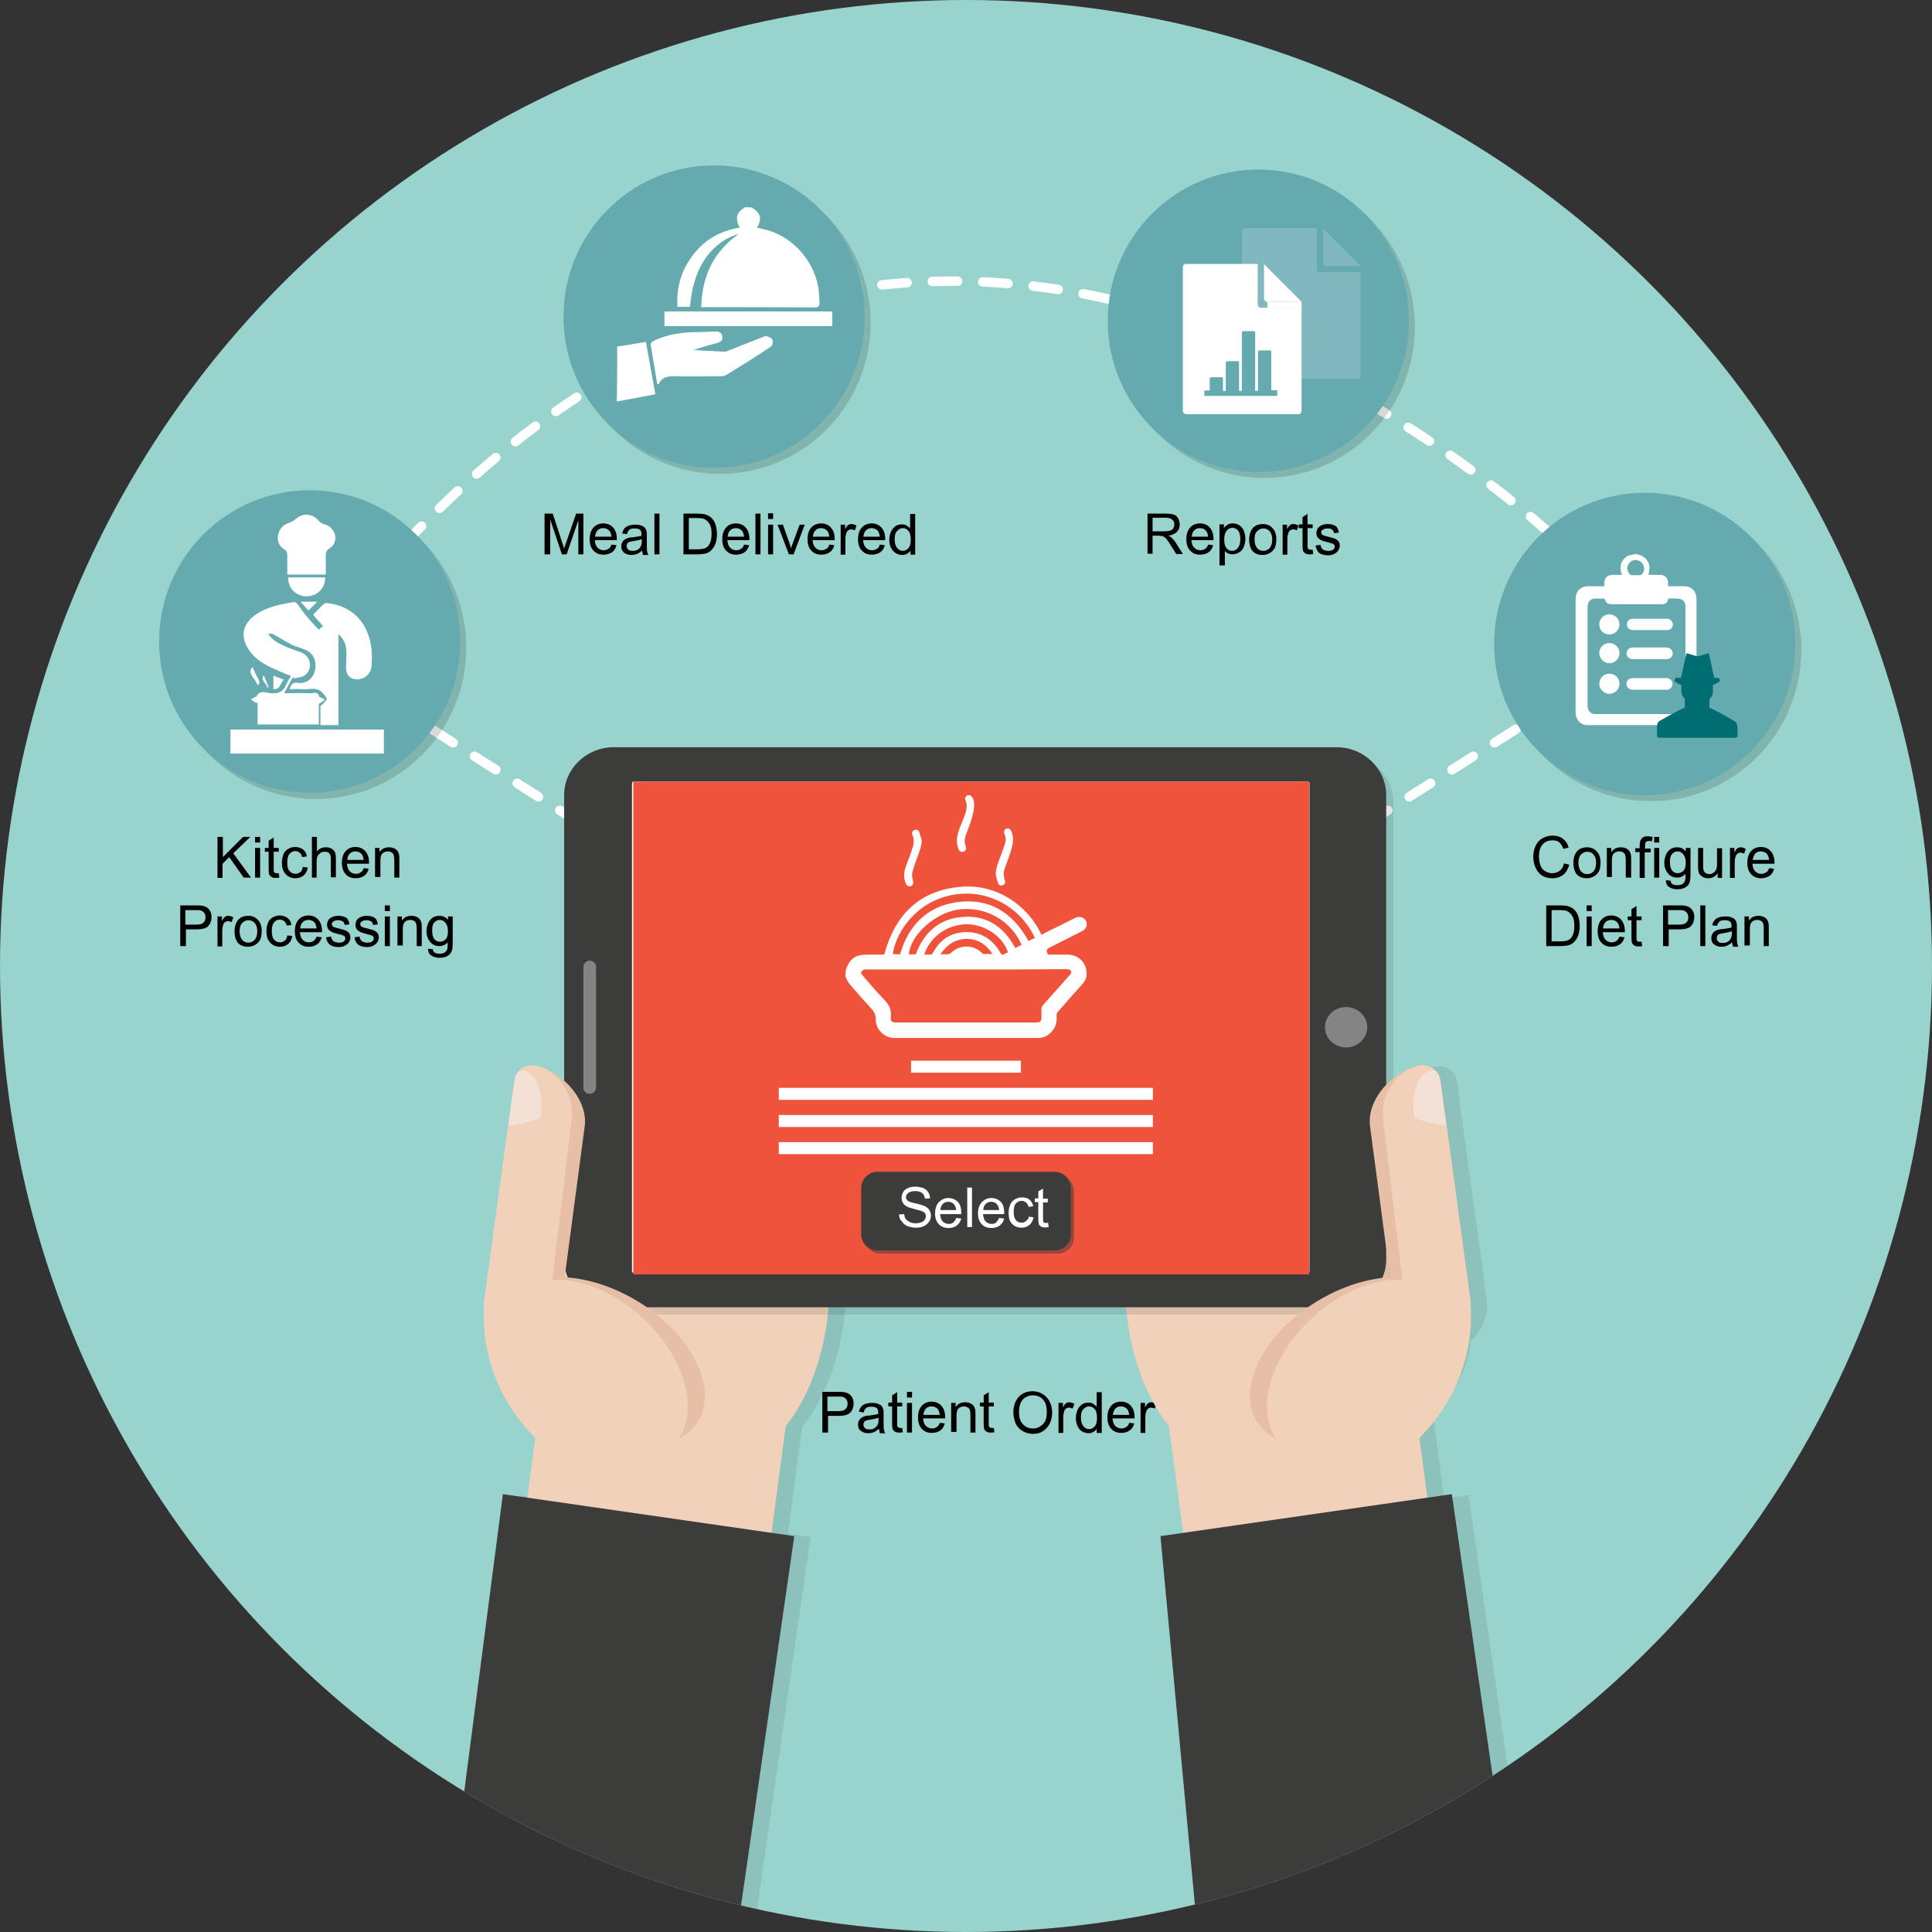 <?xml version="1.0" encoding="utf-8"?>
<!-- Generator: Adobe Illustrator 20.0.0, SVG Export Plug-In . SVG Version: 6.00 Build 0)  -->
<svg version="1.1" id="Layer_1" xmlns="http://www.w3.org/2000/svg" xmlns:xlink="http://www.w3.org/1999/xlink" x="0px" y="0px"
	 viewBox="0 0 612 612" style="enable-background:new 0 0 612 612;" xml:space="preserve">
<rect x="0" y="0" width="612" height="612" fill="#333333" stroke="none"/>
<style type="text/css">
	.st0{fill:#99D3CD;}
	.st1{enable-background:new    ;}
	.st2{clip-path:url(#SVGID_2_);}
	
		.st3{fill:none;stroke:#FFFFFF;stroke-width:3;stroke-linecap:round;stroke-linejoin:round;stroke-miterlimit:10;stroke-dasharray:8;}
	.st4{opacity:0.1;}
	.st5{fill:#102223;}
	.st6{fill:#F2D1BB;}
	.st7{fill:#3C3C3B;}
	.st8{fill:#FFFFFF;}
	.st9{fill:#858485;}
	.st10{fill:#E7BFA7;}
	.st11{fill:#F3E1D5;}
	.st12{fill:#F0533C;}
	.st13{opacity:0.5;fill:#3C3C3B;enable-background:new    ;}
	.st14{opacity:0.15;}
	.st15{fill:#64AAAE;}
	.st16{clip-path:url(#SVGID_4_);}
	.st17{clip-path:url(#SVGID_6_);}
	.st18{fill:#81B8BF;}
	.st19{opacity:0.3;fill:#81B8BF;enable-background:new    ;}
	.st20{opacity:0.5;fill:#81B8BF;enable-background:new    ;}
	.st21{clip-path:url(#SVGID_8_);}
	.st22{fill:#006D72;}
</style>
<g>
	<g>
		<circle class="st0" cx="306" cy="306" r="306"/>
	</g>
	<g class="st1">
		<path d="M260.5,453.8v-12.9h4.9c0.9,0,1.5,0,2,0.1c0.6,0.1,1.2,0.3,1.6,0.6s0.8,0.7,1,1.2c0.3,0.5,0.4,1.1,0.4,1.8
			c0,1.1-0.3,2-1,2.8s-2,1.1-3.8,1.1h-3.3v5.3H260.5z M262.2,447h3.3c1.1,0,1.9-0.2,2.3-0.6s0.7-1,0.7-1.7c0-0.5-0.1-1-0.4-1.4
			c-0.3-0.4-0.6-0.6-1.1-0.8c-0.3-0.1-0.8-0.1-1.6-0.1h-3.3V447z"/>
		<path d="M278.4,452.6c-0.6,0.5-1.1,0.9-1.7,1.1c-0.5,0.2-1.1,0.3-1.7,0.3c-1,0-1.8-0.3-2.4-0.8s-0.8-1.1-0.8-1.9
			c0-0.5,0.1-0.9,0.3-1.3s0.5-0.7,0.8-0.9s0.7-0.4,1.1-0.5c0.3-0.1,0.8-0.2,1.4-0.2c1.3-0.2,2.2-0.3,2.8-0.5c0-0.2,0-0.4,0-0.4
			c0-0.6-0.1-1.1-0.4-1.4c-0.4-0.4-1-0.5-1.8-0.5c-0.7,0-1.3,0.1-1.6,0.4c-0.4,0.3-0.6,0.7-0.8,1.4l-1.5-0.2
			c0.1-0.7,0.4-1.2,0.7-1.6c0.3-0.4,0.8-0.7,1.4-0.9s1.3-0.3,2.1-0.3c0.8,0,1.4,0.1,1.9,0.3s0.9,0.4,1.1,0.7
			c0.2,0.3,0.4,0.6,0.5,1.1c0.1,0.3,0.1,0.8,0.1,1.5v2.1c0,1.5,0,2.4,0.1,2.8c0.1,0.4,0.2,0.8,0.4,1.1h-1.7
			C278.6,453.4,278.5,453.1,278.4,452.6z M278.3,449.1c-0.6,0.2-1.4,0.4-2.6,0.6c-0.7,0.1-1.1,0.2-1.4,0.3c-0.3,0.1-0.5,0.3-0.6,0.5
			s-0.2,0.5-0.2,0.8c0,0.4,0.2,0.8,0.5,1.1c0.3,0.3,0.8,0.4,1.4,0.4c0.6,0,1.2-0.1,1.6-0.4s0.8-0.6,1-1.1c0.2-0.4,0.3-0.9,0.3-1.6
			V449.1z"/>
		<path d="M285.8,452.3l0.2,1.4c-0.4,0.1-0.8,0.1-1.2,0.1c-0.6,0-1-0.1-1.3-0.3c-0.3-0.2-0.5-0.4-0.7-0.7c-0.1-0.3-0.2-0.9-0.2-1.9
			v-5.4h-1.2v-1.2h1.2v-2.3l1.6-1v3.3h1.6v1.2h-1.6v5.5c0,0.5,0,0.7,0.1,0.9c0.1,0.1,0.1,0.2,0.3,0.3c0.1,0.1,0.3,0.1,0.5,0.1
			C285.3,452.4,285.5,452.4,285.8,452.3z"/>
		<path d="M287.3,442.7v-1.8h1.6v1.8H287.3z M287.3,453.8v-9.4h1.6v9.4H287.3z"/>
		<path d="M297.7,450.7l1.6,0.2c-0.3,1-0.7,1.7-1.4,2.2c-0.7,0.5-1.6,0.8-2.7,0.8c-1.4,0-2.4-0.4-3.2-1.3s-1.2-2-1.2-3.6
			c0-1.6,0.4-2.8,1.2-3.7s1.9-1.3,3.1-1.3c1.2,0,2.3,0.4,3.1,1.3s1.2,2.1,1.2,3.6c0,0.1,0,0.2,0,0.4h-7c0.1,1,0.3,1.8,0.9,2.4
			c0.5,0.5,1.2,0.8,2,0.8c0.6,0,1.1-0.2,1.5-0.5S297.5,451.4,297.7,450.7z M292.5,448.2h5.2c-0.1-0.8-0.3-1.4-0.6-1.8
			c-0.5-0.6-1.2-0.9-2-0.9c-0.7,0-1.3,0.2-1.8,0.7C292.8,446.7,292.6,447.4,292.5,448.2z"/>
		<path d="M301.3,453.8v-9.4h1.4v1.3c0.7-1,1.7-1.5,3-1.5c0.6,0,1.1,0.1,1.6,0.3s0.8,0.5,1.1,0.8c0.2,0.3,0.4,0.7,0.5,1.2
			c0.1,0.3,0.1,0.8,0.1,1.5v5.8h-1.6v-5.7c0-0.6-0.1-1.1-0.2-1.5c-0.1-0.3-0.3-0.6-0.7-0.8s-0.7-0.3-1.1-0.3c-0.7,0-1.3,0.2-1.7,0.6
			c-0.5,0.4-0.7,1.2-0.7,2.4v5.1H301.3z"/>
		<path d="M314.8,452.3l0.2,1.4c-0.4,0.1-0.8,0.1-1.2,0.1c-0.6,0-1-0.1-1.3-0.3c-0.3-0.2-0.5-0.4-0.7-0.7c-0.1-0.3-0.2-0.9-0.2-1.9
			v-5.4h-1.2v-1.2h1.2v-2.3l1.6-1v3.3h1.6v1.2h-1.6v5.5c0,0.5,0,0.7,0.1,0.9c0.1,0.1,0.1,0.2,0.3,0.3c0.1,0.1,0.3,0.1,0.5,0.1
			C314.3,452.4,314.5,452.4,314.8,452.3z"/>
		<path d="M321,447.5c0-2.1,0.6-3.8,1.7-5s2.6-1.8,4.4-1.8c1.2,0,2.3,0.3,3.2,0.9c1,0.6,1.7,1.4,2.2,2.4c0.5,1,0.8,2.2,0.8,3.5
			c0,1.3-0.3,2.5-0.8,3.5s-1.3,1.8-2.2,2.4s-2,0.8-3.1,0.8c-1.2,0-2.3-0.3-3.3-0.9c-1-0.6-1.7-1.4-2.2-2.4
			C321.3,449.7,321,448.6,321,447.5z M322.8,447.5c0,1.6,0.4,2.8,1.3,3.7c0.8,0.9,1.9,1.3,3.1,1.3c1.3,0,2.3-0.5,3.2-1.4
			s1.2-2.2,1.2-3.9c0-1.1-0.2-2-0.5-2.8c-0.4-0.8-0.9-1.4-1.6-1.8s-1.4-0.6-2.3-0.6c-1.2,0-2.2,0.4-3.1,1.2
			C323.2,444.2,322.8,445.5,322.8,447.5z"/>
		<path d="M335.3,453.8v-9.4h1.4v1.4c0.4-0.7,0.7-1.1,1-1.3s0.6-0.3,1-0.3c0.5,0,1.1,0.2,1.6,0.5l-0.5,1.5c-0.4-0.2-0.8-0.3-1.2-0.3
			c-0.3,0-0.7,0.1-0.9,0.3c-0.3,0.2-0.5,0.5-0.6,0.9c-0.2,0.6-0.3,1.2-0.3,1.9v4.9H335.3z"/>
		<path d="M347.4,453.8v-1.2c-0.6,0.9-1.5,1.4-2.6,1.4c-0.7,0-1.4-0.2-2.1-0.6c-0.6-0.4-1.1-1-1.4-1.7c-0.3-0.7-0.5-1.6-0.5-2.5
			c0-0.9,0.2-1.8,0.5-2.5c0.3-0.8,0.8-1.3,1.4-1.8c0.6-0.4,1.3-0.6,2.1-0.6c0.6,0,1.1,0.1,1.5,0.4s0.8,0.5,1.1,0.9v-4.6h1.6v12.9
			H347.4z M342.4,449.1c0,1.2,0.3,2.1,0.8,2.7c0.5,0.6,1.1,0.9,1.8,0.9c0.7,0,1.3-0.3,1.8-0.9c0.5-0.6,0.7-1.4,0.7-2.6
			c0-1.3-0.2-2.2-0.7-2.8c-0.5-0.6-1.1-0.9-1.8-0.9c-0.7,0-1.3,0.3-1.8,0.9C342.6,446.9,342.4,447.8,342.4,449.1z"/>
		<path d="M357.7,450.7l1.6,0.2c-0.3,1-0.7,1.7-1.4,2.2c-0.7,0.5-1.6,0.8-2.7,0.8c-1.4,0-2.4-0.4-3.2-1.3s-1.2-2-1.2-3.6
			c0-1.6,0.4-2.8,1.2-3.7s1.9-1.3,3.1-1.3c1.2,0,2.3,0.4,3.1,1.3s1.2,2.1,1.2,3.6c0,0.1,0,0.2,0,0.4h-7c0.1,1,0.3,1.8,0.9,2.4
			c0.5,0.5,1.2,0.8,2,0.8c0.6,0,1.1-0.2,1.5-0.5S357.5,451.4,357.7,450.7z M352.5,448.2h5.2c-0.1-0.8-0.3-1.4-0.6-1.8
			c-0.5-0.6-1.2-0.9-2-0.9c-0.7,0-1.3,0.2-1.8,0.7C352.9,446.7,352.6,447.4,352.5,448.2z"/>
		<path d="M361.3,453.8v-9.4h1.4v1.4c0.4-0.7,0.7-1.1,1-1.3c0.3-0.2,0.6-0.3,1-0.3c0.5,0,1.1,0.2,1.6,0.5l-0.5,1.5
			c-0.4-0.2-0.8-0.3-1.2-0.3c-0.3,0-0.7,0.1-0.9,0.3s-0.5,0.5-0.6,0.9c-0.2,0.6-0.3,1.2-0.3,1.9v4.9H361.3z"/>
	</g>
	<g class="st1">
		<path d="M172.5,175.6v-12.9h2.6l3,9.2c0.3,0.9,0.5,1.5,0.6,1.9c0.1-0.5,0.4-1.2,0.7-2.1l3.1-9h2.3v12.9h-1.6v-10.8l-3.7,10.8h-1.5
			l-3.7-11v11H172.5z"/>
		<path d="M193.7,172.5l1.6,0.2c-0.3,1-0.7,1.7-1.4,2.2s-1.6,0.8-2.7,0.8c-1.4,0-2.4-0.4-3.2-1.3c-0.8-0.8-1.2-2-1.2-3.6
			c0-1.6,0.4-2.8,1.2-3.7c0.8-0.9,1.9-1.3,3.1-1.3c1.2,0,2.3,0.4,3.1,1.3c0.8,0.9,1.2,2.1,1.2,3.6c0,0.1,0,0.2,0,0.4h-7
			c0.1,1,0.3,1.8,0.9,2.4s1.2,0.8,2,0.8c0.6,0,1.1-0.2,1.5-0.5C193.1,173.7,193.5,173.2,193.7,172.5z M188.5,170h5.2
			c-0.1-0.8-0.3-1.4-0.6-1.8c-0.5-0.6-1.2-0.9-2-0.9c-0.7,0-1.3,0.2-1.8,0.7S188.6,169.1,188.5,170z"/>
		<path d="M203.4,174.4c-0.6,0.5-1.1,0.9-1.7,1.1s-1.1,0.3-1.7,0.3c-1,0-1.8-0.3-2.4-0.8c-0.6-0.5-0.8-1.1-0.8-1.9
			c0-0.5,0.1-0.9,0.3-1.3c0.2-0.4,0.5-0.7,0.8-0.9s0.7-0.4,1.1-0.5c0.3-0.1,0.8-0.2,1.4-0.2c1.3-0.2,2.2-0.3,2.8-0.5
			c0-0.2,0-0.4,0-0.4c0-0.6-0.1-1.1-0.4-1.4c-0.4-0.4-1-0.5-1.8-0.5c-0.7,0-1.3,0.1-1.6,0.4c-0.4,0.3-0.6,0.7-0.8,1.4l-1.5-0.2
			c0.1-0.7,0.4-1.2,0.7-1.6s0.8-0.7,1.4-0.9s1.3-0.3,2.1-0.3c0.8,0,1.4,0.1,1.9,0.3c0.5,0.2,0.9,0.4,1.1,0.7
			c0.2,0.3,0.4,0.6,0.5,1.1c0.1,0.3,0.1,0.8,0.1,1.5v2.1c0,1.5,0,2.4,0.1,2.8c0.1,0.4,0.2,0.8,0.4,1.1h-1.7
			C203.6,175.2,203.4,174.8,203.4,174.4z M203.3,170.8c-0.6,0.2-1.4,0.4-2.6,0.6c-0.7,0.1-1.1,0.2-1.4,0.3c-0.3,0.1-0.5,0.3-0.6,0.5
			s-0.2,0.5-0.2,0.8c0,0.4,0.2,0.8,0.5,1.1c0.3,0.3,0.8,0.4,1.4,0.4c0.6,0,1.2-0.1,1.6-0.4c0.5-0.3,0.8-0.6,1-1.1
			c0.2-0.4,0.3-0.9,0.3-1.6V170.8z"/>
		<path d="M207.3,175.6v-12.9h1.6v12.9H207.3z"/>
		<path d="M216.5,175.6v-12.9h4.4c1,0,1.8,0.1,2.3,0.2c0.7,0.2,1.4,0.5,1.9,0.9c0.7,0.6,1.2,1.3,1.5,2.2c0.3,0.9,0.5,1.9,0.5,3.1
			c0,1-0.1,1.9-0.3,2.6s-0.5,1.4-0.9,1.9c-0.4,0.5-0.7,0.9-1.2,1.2c-0.4,0.3-0.9,0.5-1.5,0.6s-1.3,0.2-2.1,0.2H216.5z M218.2,174
			h2.8c0.8,0,1.5-0.1,2-0.2c0.5-0.2,0.9-0.4,1.2-0.7c0.4-0.4,0.7-1,0.9-1.6s0.3-1.5,0.3-2.5c0-1.4-0.2-2.4-0.7-3.1
			c-0.4-0.7-1-1.2-1.6-1.5c-0.5-0.2-1.2-0.3-2.2-0.3h-2.7V174z"/>
		<path d="M235.7,172.5l1.6,0.2c-0.3,1-0.7,1.7-1.4,2.2s-1.6,0.8-2.7,0.8c-1.4,0-2.4-0.4-3.2-1.3c-0.8-0.8-1.2-2-1.2-3.6
			c0-1.6,0.4-2.8,1.2-3.7c0.8-0.9,1.9-1.3,3.1-1.3c1.2,0,2.3,0.4,3.1,1.3c0.8,0.9,1.2,2.1,1.2,3.6c0,0.1,0,0.2,0,0.4h-7
			c0.1,1,0.3,1.8,0.9,2.4s1.2,0.8,2,0.8c0.6,0,1.1-0.2,1.5-0.5C235.1,173.7,235.5,173.2,235.7,172.5z M230.5,170h5.2
			c-0.1-0.8-0.3-1.4-0.6-1.8c-0.5-0.6-1.2-0.9-2-0.9c-0.7,0-1.3,0.2-1.8,0.7S230.6,169.1,230.5,170z"/>
		<path d="M239.3,175.6v-12.9h1.6v12.9H239.3z"/>
		<path d="M243.3,164.4v-1.8h1.6v1.8H243.3z M243.3,175.6v-9.4h1.6v9.4H243.3z"/>
		<path d="M249.9,175.6l-3.6-9.4h1.7l2,5.6c0.2,0.6,0.4,1.2,0.6,1.9c0.1-0.5,0.3-1.1,0.6-1.8l2.1-5.7h1.6l-3.5,9.4H249.9z"/>
		<path d="M262.7,172.5l1.6,0.2c-0.3,1-0.7,1.7-1.4,2.2s-1.6,0.8-2.7,0.8c-1.4,0-2.4-0.4-3.2-1.3c-0.8-0.8-1.2-2-1.2-3.6
			c0-1.6,0.4-2.8,1.2-3.7c0.8-0.9,1.9-1.3,3.1-1.3c1.2,0,2.3,0.4,3.1,1.3c0.8,0.9,1.2,2.1,1.2,3.6c0,0.1,0,0.2,0,0.4h-7
			c0.1,1,0.3,1.8,0.9,2.4s1.2,0.8,2,0.8c0.6,0,1.1-0.2,1.5-0.5C262.2,173.7,262.5,173.2,262.7,172.5z M257.5,170h5.2
			c-0.1-0.8-0.3-1.4-0.6-1.8c-0.5-0.6-1.2-0.9-2-0.9c-0.7,0-1.3,0.2-1.8,0.7S257.6,169.1,257.5,170z"/>
		<path d="M266.3,175.6v-9.4h1.4v1.4c0.4-0.7,0.7-1.1,1-1.3c0.3-0.2,0.6-0.3,1-0.3c0.5,0,1.1,0.2,1.6,0.5l-0.5,1.5
			c-0.4-0.2-0.8-0.3-1.2-0.3c-0.3,0-0.7,0.1-0.9,0.3c-0.3,0.2-0.5,0.5-0.6,0.9c-0.2,0.6-0.3,1.2-0.3,1.9v4.9H266.3z"/>
		<path d="M278.7,172.5l1.6,0.2c-0.3,1-0.7,1.7-1.4,2.2s-1.6,0.8-2.7,0.8c-1.4,0-2.4-0.4-3.2-1.3c-0.8-0.8-1.2-2-1.2-3.6
			c0-1.6,0.4-2.8,1.2-3.7c0.8-0.9,1.9-1.3,3.1-1.3c1.2,0,2.3,0.4,3.1,1.3c0.8,0.9,1.2,2.1,1.2,3.6c0,0.1,0,0.2,0,0.4h-7
			c0.1,1,0.3,1.8,0.9,2.4s1.2,0.8,2,0.8c0.6,0,1.1-0.2,1.5-0.5C278.2,173.7,278.5,173.2,278.7,172.5z M273.5,170h5.2
			c-0.1-0.8-0.3-1.4-0.6-1.8c-0.5-0.6-1.2-0.9-2-0.9c-0.7,0-1.3,0.2-1.8,0.7S273.6,169.1,273.5,170z"/>
		<path d="M288.4,175.6v-1.2c-0.6,0.9-1.5,1.4-2.6,1.4c-0.7,0-1.4-0.2-2.1-0.6c-0.6-0.4-1.1-1-1.5-1.7c-0.3-0.7-0.5-1.6-0.5-2.5
			c0-0.9,0.2-1.8,0.5-2.5s0.8-1.3,1.4-1.8c0.6-0.4,1.3-0.6,2.1-0.6c0.6,0,1.1,0.1,1.5,0.4s0.8,0.5,1.1,0.9v-4.6h1.6v12.9H288.4z
			 M283.4,170.9c0,1.2,0.3,2.1,0.8,2.7c0.5,0.6,1.1,0.9,1.8,0.9c0.7,0,1.3-0.3,1.8-0.9s0.7-1.4,0.7-2.6c0-1.3-0.2-2.2-0.7-2.8
			c-0.5-0.6-1.1-0.9-1.8-0.9c-0.7,0-1.3,0.3-1.8,0.9C283.6,168.7,283.4,169.6,283.4,170.9z"/>
	</g>
	<g class="st1">
		<path d="M363.5,175.6v-12.9h5.7c1.1,0,2,0.1,2.6,0.3s1.1,0.6,1.4,1.2s0.5,1.2,0.5,2c0,0.9-0.3,1.7-0.9,2.3s-1.5,1-2.7,1.2
			c0.5,0.2,0.8,0.4,1,0.6c0.5,0.5,1,1,1.4,1.7l2.2,3.5h-2.1l-1.7-2.7c-0.5-0.8-0.9-1.4-1.2-1.8c-0.3-0.4-0.6-0.7-0.9-0.9
			c-0.3-0.2-0.5-0.3-0.8-0.3c-0.2,0-0.5-0.1-0.9-0.1h-2v5.7H363.5z M365.2,168.3h3.7c0.8,0,1.4-0.1,1.8-0.2c0.4-0.2,0.8-0.4,1-0.8
			c0.2-0.4,0.3-0.7,0.3-1.2c0-0.6-0.2-1.1-0.7-1.5c-0.4-0.4-1.1-0.6-2.1-0.6h-4.1V168.3z"/>
		<path d="M382.7,172.5l1.6,0.2c-0.3,1-0.7,1.7-1.4,2.2s-1.6,0.8-2.7,0.8c-1.4,0-2.4-0.4-3.2-1.3c-0.8-0.8-1.2-2-1.2-3.6
			c0-1.6,0.4-2.8,1.2-3.7c0.8-0.9,1.9-1.3,3.1-1.3c1.2,0,2.3,0.4,3.1,1.3c0.8,0.9,1.2,2.1,1.2,3.6c0,0.1,0,0.2,0,0.4h-7
			c0.1,1,0.3,1.8,0.9,2.4s1.2,0.8,2,0.8c0.6,0,1.1-0.2,1.5-0.5C382.1,173.7,382.5,173.2,382.7,172.5z M377.5,170h5.2
			c-0.1-0.8-0.3-1.4-0.6-1.8c-0.5-0.6-1.2-0.9-2-0.9c-0.7,0-1.3,0.2-1.8,0.7C377.8,168.5,377.6,169.1,377.5,170z"/>
		<path d="M386.3,179.1v-13h1.4v1.2c0.3-0.5,0.7-0.8,1.2-1.1s0.9-0.4,1.6-0.4c0.8,0,1.5,0.2,2.1,0.6c0.6,0.4,1.1,1,1.4,1.7
			c0.3,0.8,0.5,1.6,0.5,2.5c0,1-0.2,1.8-0.5,2.6s-0.8,1.4-1.5,1.8c-0.7,0.4-1.3,0.6-2.1,0.6c-0.5,0-1-0.1-1.4-0.3
			c-0.4-0.2-0.8-0.5-1-0.8v4.6H386.3z M387.8,170.9c0,1.2,0.2,2.1,0.7,2.7c0.5,0.6,1.1,0.9,1.8,0.9c0.7,0,1.3-0.3,1.8-0.9
			c0.5-0.6,0.8-1.5,0.8-2.8c0-1.2-0.2-2.1-0.7-2.7c-0.5-0.6-1.1-0.9-1.8-0.9c-0.7,0-1.3,0.3-1.8,0.9
			C388,168.8,387.8,169.7,387.8,170.9z"/>
		<path d="M395.7,170.9c0-1.7,0.5-3,1.4-3.9c0.8-0.7,1.8-1,2.9-1c1.3,0,2.3,0.4,3.1,1.3c0.8,0.8,1.2,2,1.2,3.5
			c0,1.2-0.2,2.2-0.5,2.8c-0.4,0.7-0.9,1.2-1.6,1.6c-0.7,0.4-1.4,0.6-2.3,0.6c-1.3,0-2.4-0.4-3.2-1.3
			C396.1,173.7,395.7,172.5,395.7,170.9z M397.4,170.9c0,1.2,0.3,2.1,0.8,2.7c0.5,0.6,1.2,0.9,2,0.9c0.8,0,1.4-0.3,2-0.9
			c0.5-0.6,0.8-1.5,0.8-2.7c0-1.2-0.3-2-0.8-2.6c-0.5-0.6-1.2-0.9-2-0.9c-0.8,0-1.4,0.3-2,0.9C397.6,168.8,397.4,169.7,397.4,170.9z
			"/>
		<path d="M406.3,175.6v-9.4h1.4v1.4c0.4-0.7,0.7-1.1,1-1.3c0.3-0.2,0.6-0.3,1-0.3c0.5,0,1.1,0.2,1.6,0.5l-0.5,1.5
			c-0.4-0.2-0.8-0.3-1.2-0.3c-0.3,0-0.7,0.1-0.9,0.3c-0.3,0.2-0.5,0.5-0.6,0.9c-0.2,0.6-0.3,1.2-0.3,1.9v4.9H406.3z"/>
		<path d="M415.8,174.1l0.2,1.4c-0.4,0.1-0.8,0.1-1.2,0.1c-0.6,0-1-0.1-1.3-0.3c-0.3-0.2-0.5-0.4-0.7-0.7c-0.1-0.3-0.2-0.9-0.2-1.9
			v-5.4h-1.2v-1.2h1.2v-2.3l1.6-1v3.3h1.6v1.2h-1.6v5.5c0,0.5,0,0.7,0.1,0.9c0.1,0.1,0.1,0.2,0.3,0.3c0.1,0.1,0.3,0.1,0.5,0.1
			C415.3,174.2,415.5,174.2,415.8,174.1z"/>
		<path d="M416.7,172.8l1.6-0.2c0.1,0.6,0.3,1.1,0.7,1.4c0.4,0.3,1,0.5,1.7,0.5c0.7,0,1.3-0.1,1.6-0.4c0.4-0.3,0.5-0.6,0.5-1
			c0-0.4-0.2-0.6-0.5-0.8c-0.2-0.1-0.8-0.3-1.6-0.5c-1.2-0.3-2-0.5-2.4-0.8s-0.8-0.5-1-0.9s-0.3-0.8-0.3-1.3c0-0.4,0.1-0.8,0.3-1.2
			c0.2-0.4,0.5-0.7,0.8-0.9c0.2-0.2,0.6-0.3,1-0.5c0.4-0.1,0.9-0.2,1.4-0.2c0.7,0,1.4,0.1,1.9,0.3c0.6,0.2,1,0.5,1.2,0.9
			s0.4,0.8,0.5,1.5l-1.5,0.2c-0.1-0.5-0.3-0.9-0.6-1.1c-0.3-0.3-0.8-0.4-1.4-0.4c-0.7,0-1.2,0.1-1.6,0.4c-0.3,0.2-0.5,0.5-0.5,0.8
			c0,0.2,0.1,0.4,0.2,0.6c0.1,0.2,0.3,0.3,0.6,0.4c0.2,0.1,0.6,0.2,1.4,0.4c1.1,0.3,1.9,0.5,2.3,0.7c0.4,0.2,0.8,0.5,1,0.8
			c0.3,0.4,0.4,0.8,0.4,1.4c0,0.5-0.2,1-0.5,1.5c-0.3,0.5-0.8,0.8-1.3,1.1c-0.6,0.3-1.2,0.4-2,0.4c-1.2,0-2.1-0.3-2.8-0.8
			C417.3,174.5,416.9,173.8,416.7,172.8z"/>
	</g>
	<g class="st1">
		<path d="M68.9,278v-12.9h1.7v6.4l6.4-6.4h2.3l-5.4,5.2l5.6,7.7h-2.3l-4.6-6.5l-2.1,2.1v4.5H68.9z"/>
		<path d="M80.8,266.9v-1.8h1.6v1.8H80.8z M80.8,278v-9.4h1.6v9.4H80.8z"/>
		<path d="M88.3,276.6l0.2,1.4c-0.4,0.1-0.8,0.1-1.2,0.1c-0.6,0-1-0.1-1.3-0.3c-0.3-0.2-0.5-0.4-0.7-0.7c-0.1-0.3-0.2-0.9-0.2-1.9
			v-5.4h-1.2v-1.2h1.2v-2.3l1.6-1v3.3h1.6v1.2h-1.6v5.5c0,0.5,0,0.7,0.1,0.9c0.1,0.1,0.1,0.2,0.3,0.3c0.1,0.1,0.3,0.1,0.5,0.1
			C87.8,276.6,88,276.6,88.3,276.6z"/>
		<path d="M95.9,274.6l1.6,0.2c-0.2,1.1-0.6,1.9-1.3,2.5c-0.7,0.6-1.6,0.9-2.6,0.9c-1.3,0-2.3-0.4-3.1-1.3c-0.8-0.8-1.2-2-1.2-3.6
			c0-1,0.2-1.9,0.5-2.7s0.8-1.3,1.5-1.7c0.7-0.4,1.4-0.6,2.2-0.6c1,0,1.8,0.3,2.5,0.8c0.6,0.5,1.1,1.2,1.2,2.2l-1.5,0.2
			c-0.1-0.6-0.4-1.1-0.8-1.4c-0.4-0.3-0.8-0.5-1.3-0.5c-0.8,0-1.4,0.3-1.9,0.9c-0.5,0.6-0.7,1.5-0.7,2.7c0,1.3,0.2,2.2,0.7,2.7
			c0.5,0.6,1.1,0.9,1.9,0.9c0.6,0,1.1-0.2,1.6-0.6C95.5,276,95.8,275.4,95.9,274.6z"/>
		<path d="M98.8,278v-12.9h1.6v4.6c0.7-0.9,1.7-1.3,2.8-1.3c0.7,0,1.3,0.1,1.8,0.4c0.5,0.3,0.9,0.7,1.1,1.1c0.2,0.5,0.3,1.2,0.3,2.1
			v5.9h-1.6v-5.9c0-0.8-0.2-1.4-0.5-1.7c-0.3-0.4-0.8-0.5-1.5-0.5c-0.5,0-0.9,0.1-1.3,0.4s-0.7,0.6-0.9,1s-0.3,1-0.3,1.7v5.1H98.8z"
			/>
		<path d="M115.2,275l1.6,0.2c-0.3,1-0.7,1.7-1.4,2.2s-1.6,0.8-2.7,0.8c-1.4,0-2.4-0.4-3.2-1.3c-0.8-0.8-1.2-2-1.2-3.6
			c0-1.6,0.4-2.8,1.2-3.7c0.8-0.9,1.9-1.3,3.1-1.3c1.2,0,2.3,0.4,3.1,1.3c0.8,0.9,1.2,2.1,1.2,3.6c0,0.1,0,0.2,0,0.4h-7
			c0.1,1,0.3,1.8,0.9,2.4s1.2,0.8,2,0.8c0.6,0,1.1-0.2,1.5-0.5C114.7,276.1,115,275.7,115.2,275z M110,272.4h5.2
			c-0.1-0.8-0.3-1.4-0.6-1.8c-0.5-0.6-1.2-0.9-2-0.9c-0.7,0-1.3,0.2-1.8,0.7S110.1,271.6,110,272.4z"/>
		<path d="M118.8,278v-9.4h1.4v1.3c0.7-1,1.7-1.5,3-1.5c0.6,0,1.1,0.1,1.6,0.3c0.5,0.2,0.8,0.5,1.1,0.8c0.2,0.3,0.4,0.7,0.5,1.2
			c0.1,0.3,0.1,0.8,0.1,1.5v5.8h-1.6v-5.7c0-0.6-0.1-1.1-0.2-1.5c-0.1-0.3-0.3-0.6-0.7-0.8c-0.3-0.2-0.7-0.3-1.1-0.3
			c-0.7,0-1.3,0.2-1.7,0.6c-0.5,0.4-0.7,1.2-0.7,2.4v5.1H118.8z"/>
	</g>
	<g class="st1">
		<path d="M57.1,299.7v-12.9h4.9c0.9,0,1.5,0,2,0.1c0.6,0.1,1.2,0.3,1.6,0.6c0.4,0.3,0.8,0.7,1,1.2c0.3,0.5,0.4,1.1,0.4,1.8
			c0,1.1-0.3,2-1,2.8s-2,1.1-3.8,1.1h-3.3v5.3H57.1z M58.8,292.9h3.3c1.1,0,1.9-0.2,2.3-0.6c0.5-0.4,0.7-1,0.7-1.7
			c0-0.5-0.1-1-0.4-1.4c-0.3-0.4-0.6-0.6-1.1-0.8c-0.3-0.1-0.8-0.1-1.6-0.1h-3.3V292.9z"/>
		<path d="M68.9,299.7v-9.4h1.4v1.4c0.4-0.7,0.7-1.1,1-1.3c0.3-0.2,0.6-0.3,1-0.3c0.5,0,1.1,0.2,1.6,0.5l-0.5,1.5
			c-0.4-0.2-0.8-0.3-1.2-0.3c-0.3,0-0.7,0.1-0.9,0.3c-0.3,0.2-0.5,0.5-0.6,0.9c-0.2,0.6-0.3,1.2-0.3,1.9v4.9H68.9z"/>
		<path d="M74.3,295c0-1.7,0.5-3,1.4-3.9c0.8-0.7,1.8-1,2.9-1c1.3,0,2.3,0.4,3.1,1.3c0.8,0.8,1.2,2,1.2,3.5c0,1.2-0.2,2.2-0.5,2.8
			c-0.4,0.7-0.9,1.2-1.6,1.6c-0.7,0.4-1.4,0.6-2.3,0.6c-1.3,0-2.4-0.4-3.2-1.3C74.7,297.8,74.3,296.6,74.3,295z M75.9,295
			c0,1.2,0.3,2.1,0.8,2.7c0.5,0.6,1.2,0.9,2,0.9c0.8,0,1.4-0.3,2-0.9c0.5-0.6,0.8-1.5,0.8-2.7c0-1.2-0.3-2-0.8-2.6
			c-0.5-0.6-1.2-0.9-2-0.9c-0.8,0-1.4,0.3-2,0.9C76.2,292.9,75.9,293.8,75.9,295z"/>
		<path d="M91,296.3l1.6,0.2c-0.2,1.1-0.6,1.9-1.3,2.5c-0.7,0.6-1.6,0.9-2.6,0.9c-1.3,0-2.3-0.4-3.1-1.3c-0.8-0.8-1.2-2-1.2-3.6
			c0-1,0.2-1.9,0.5-2.7s0.8-1.3,1.5-1.7c0.7-0.4,1.4-0.6,2.2-0.6c1,0,1.8,0.3,2.5,0.8c0.6,0.5,1.1,1.2,1.2,2.2l-1.5,0.2
			c-0.1-0.6-0.4-1.1-0.8-1.4c-0.4-0.3-0.8-0.5-1.3-0.5c-0.8,0-1.4,0.3-1.9,0.9c-0.5,0.6-0.7,1.5-0.7,2.7c0,1.3,0.2,2.2,0.7,2.7
			c0.5,0.6,1.1,0.9,1.9,0.9c0.6,0,1.1-0.2,1.6-0.6C90.6,297.7,90.9,297.1,91,296.3z"/>
		<path d="M100.3,296.7l1.6,0.2c-0.3,1-0.7,1.7-1.4,2.2s-1.6,0.8-2.7,0.8c-1.4,0-2.4-0.4-3.2-1.3c-0.8-0.8-1.2-2-1.2-3.6
			c0-1.6,0.4-2.8,1.2-3.7c0.8-0.9,1.9-1.3,3.1-1.3c1.2,0,2.3,0.4,3.1,1.3c0.8,0.9,1.2,2.1,1.2,3.6c0,0.1,0,0.2,0,0.4h-7
			c0.1,1,0.3,1.8,0.9,2.4s1.2,0.8,2,0.8c0.6,0,1.1-0.2,1.5-0.5C99.7,297.8,100,297.4,100.3,296.7z M95.1,294.1h5.2
			c-0.1-0.8-0.3-1.4-0.6-1.8c-0.5-0.6-1.2-0.9-2-0.9c-0.7,0-1.3,0.2-1.8,0.7S95.1,293.3,95.1,294.1z"/>
		<path d="M103.3,296.9l1.6-0.2c0.1,0.6,0.3,1.1,0.7,1.4c0.4,0.3,1,0.5,1.7,0.5c0.7,0,1.3-0.1,1.6-0.4c0.4-0.3,0.5-0.6,0.5-1
			c0-0.4-0.2-0.6-0.5-0.8c-0.2-0.1-0.8-0.3-1.6-0.5c-1.2-0.3-2-0.5-2.4-0.8s-0.8-0.5-1-0.9s-0.3-0.8-0.3-1.3c0-0.4,0.1-0.8,0.3-1.2
			c0.2-0.4,0.4-0.7,0.8-0.9c0.2-0.2,0.6-0.3,1-0.5c0.4-0.1,0.9-0.2,1.4-0.2c0.7,0,1.4,0.1,1.9,0.3c0.6,0.2,1,0.5,1.2,0.9
			s0.4,0.8,0.5,1.5l-1.5,0.2c-0.1-0.5-0.3-0.9-0.6-1.1s-0.8-0.4-1.4-0.4c-0.7,0-1.2,0.1-1.6,0.4c-0.3,0.2-0.5,0.5-0.5,0.8
			c0,0.2,0.1,0.4,0.2,0.6c0.1,0.2,0.3,0.3,0.6,0.4c0.2,0.1,0.6,0.2,1.4,0.4c1.1,0.3,1.9,0.5,2.3,0.7s0.8,0.5,1,0.8
			c0.3,0.4,0.4,0.8,0.4,1.4c0,0.5-0.2,1-0.5,1.5s-0.8,0.8-1.3,1.1c-0.6,0.3-1.2,0.4-2,0.4c-1.2,0-2.1-0.3-2.8-0.8
			C103.8,298.6,103.4,297.9,103.3,296.9z"/>
		<path d="M112.3,296.9l1.6-0.2c0.1,0.6,0.3,1.1,0.7,1.4c0.4,0.3,1,0.5,1.7,0.5c0.7,0,1.3-0.1,1.6-0.4c0.4-0.3,0.5-0.6,0.5-1
			c0-0.4-0.2-0.6-0.5-0.8c-0.2-0.1-0.8-0.3-1.6-0.5c-1.2-0.3-2-0.5-2.4-0.8s-0.8-0.5-1-0.9s-0.3-0.8-0.3-1.3c0-0.4,0.1-0.8,0.3-1.2
			c0.2-0.4,0.4-0.7,0.8-0.9c0.2-0.2,0.6-0.3,1-0.5c0.4-0.1,0.9-0.2,1.4-0.2c0.7,0,1.4,0.1,1.9,0.3c0.6,0.2,1,0.5,1.2,0.9
			s0.4,0.8,0.5,1.5l-1.5,0.2c-0.1-0.5-0.3-0.9-0.6-1.1s-0.8-0.4-1.4-0.4c-0.7,0-1.2,0.1-1.6,0.4c-0.3,0.2-0.5,0.5-0.5,0.8
			c0,0.2,0.1,0.4,0.2,0.6c0.1,0.2,0.3,0.3,0.6,0.4c0.2,0.1,0.6,0.2,1.4,0.4c1.1,0.3,1.9,0.5,2.3,0.7s0.8,0.5,1,0.8
			c0.3,0.4,0.4,0.8,0.4,1.4c0,0.5-0.2,1-0.5,1.5s-0.8,0.8-1.3,1.1c-0.6,0.3-1.2,0.4-2,0.4c-1.2,0-2.1-0.3-2.8-0.8
			C112.8,298.6,112.4,297.9,112.3,296.9z"/>
		<path d="M121.9,288.6v-1.8h1.6v1.8H121.9z M121.9,299.7v-9.4h1.6v9.4H121.9z"/>
		<path d="M125.9,299.7v-9.4h1.4v1.3c0.7-1,1.7-1.5,3-1.5c0.6,0,1.1,0.1,1.6,0.3c0.5,0.2,0.8,0.5,1.1,0.8c0.2,0.3,0.4,0.7,0.5,1.2
			c0.1,0.3,0.1,0.8,0.1,1.5v5.8h-1.6V294c0-0.6-0.1-1.1-0.2-1.5c-0.1-0.3-0.3-0.6-0.7-0.8c-0.3-0.2-0.7-0.3-1.1-0.3
			c-0.7,0-1.3,0.2-1.7,0.6c-0.5,0.4-0.7,1.2-0.7,2.4v5.1H125.9z"/>
		<path d="M135.6,300.5l1.5,0.2c0.1,0.5,0.2,0.8,0.5,1c0.4,0.3,0.9,0.4,1.6,0.4c0.7,0,1.3-0.1,1.7-0.4s0.7-0.7,0.8-1.2
			c0.1-0.3,0.1-1,0.1-2c-0.7,0.8-1.6,1.2-2.6,1.2c-1.3,0-2.3-0.5-3-1.4c-0.7-0.9-1.1-2-1.1-3.3c0-0.9,0.2-1.7,0.5-2.5
			s0.8-1.3,1.4-1.8c0.6-0.4,1.3-0.6,2.2-0.6c1.1,0,2,0.4,2.7,1.3v-1.1h1.5v8.1c0,1.5-0.1,2.5-0.4,3.1c-0.3,0.6-0.8,1.1-1.4,1.4
			s-1.4,0.5-2.4,0.5c-1.1,0-2-0.3-2.7-0.8C135.9,302.2,135.6,301.5,135.6,300.5z M136.9,294.8c0,1.2,0.2,2.1,0.7,2.7
			s1.1,0.8,1.8,0.8c0.7,0,1.3-0.3,1.8-0.8s0.7-1.4,0.7-2.6c0-1.1-0.3-2-0.8-2.6s-1.1-0.9-1.8-0.9c-0.7,0-1.3,0.3-1.8,0.9
			S136.9,293.7,136.9,294.8z"/>
	</g>
	<g class="st1">
		<path d="M495.4,273.5l1.7,0.4c-0.4,1.4-1,2.5-1.9,3.2c-0.9,0.7-2.1,1.1-3.4,1.1c-1.4,0-2.5-0.3-3.4-0.9c-0.9-0.6-1.5-1.4-2-2.5
			c-0.5-1.1-0.7-2.2-0.7-3.5c0-1.3,0.3-2.5,0.8-3.5s1.2-1.8,2.2-2.3c0.9-0.5,2-0.8,3.1-0.8c1.3,0,2.4,0.3,3.3,1s1.5,1.6,1.8,2.8
			l-1.7,0.4c-0.3-0.9-0.7-1.6-1.3-2.1s-1.3-0.6-2.1-0.6c-1,0-1.8,0.2-2.5,0.7s-1.1,1.1-1.4,1.9c-0.3,0.8-0.4,1.6-0.4,2.5
			c0,1.1,0.2,2.1,0.5,2.9s0.8,1.4,1.5,1.8c0.7,0.4,1.4,0.6,2.2,0.6c1,0,1.8-0.3,2.4-0.8S495.2,274.6,495.4,273.5z"/>
		<path d="M498.4,273.3c0-1.7,0.5-3,1.4-3.9c0.8-0.7,1.8-1,2.9-1c1.3,0,2.3,0.4,3.1,1.3c0.8,0.8,1.2,2,1.2,3.5
			c0,1.2-0.2,2.2-0.5,2.8c-0.4,0.7-0.9,1.2-1.6,1.6c-0.7,0.4-1.4,0.6-2.3,0.6c-1.3,0-2.4-0.4-3.2-1.3
			C498.8,276.1,498.4,274.9,498.4,273.3z M500,273.3c0,1.2,0.3,2.1,0.8,2.7c0.5,0.6,1.2,0.9,2,0.9c0.8,0,1.4-0.3,2-0.9
			c0.5-0.6,0.8-1.5,0.8-2.7c0-1.2-0.3-2-0.8-2.6c-0.5-0.6-1.2-0.9-2-0.9c-0.8,0-1.4,0.3-2,0.9C500.3,271.2,500,272.1,500,273.3z"/>
		<path d="M509,278v-9.4h1.4v1.3c0.7-1,1.7-1.5,3-1.5c0.6,0,1.1,0.1,1.6,0.3c0.5,0.2,0.8,0.5,1.1,0.8c0.2,0.3,0.4,0.7,0.5,1.2
			c0.1,0.3,0.1,0.8,0.1,1.5v5.8H515v-5.7c0-0.6-0.1-1.1-0.2-1.5c-0.1-0.3-0.3-0.6-0.7-0.8c-0.3-0.2-0.7-0.3-1.1-0.3
			c-0.7,0-1.3,0.2-1.7,0.6c-0.5,0.4-0.7,1.2-0.7,2.4v5.1H509z"/>
		<path d="M519.4,278v-8.1H518v-1.2h1.4v-1c0-0.6,0.1-1.1,0.2-1.4c0.2-0.4,0.4-0.7,0.8-1c0.4-0.3,0.9-0.4,1.6-0.4
			c0.4,0,0.9,0.1,1.5,0.2l-0.2,1.4c-0.3-0.1-0.6-0.1-0.9-0.1c-0.5,0-0.8,0.1-1,0.3c-0.2,0.2-0.3,0.6-0.3,1.2v0.9h1.8v1.2H521v8.1
			H519.4z"/>
		<path d="M524,266.9v-1.8h1.6v1.8H524z M524,278v-9.4h1.6v9.4H524z"/>
		<path d="M527.7,278.8l1.5,0.2c0.1,0.5,0.2,0.8,0.5,1c0.4,0.3,0.9,0.4,1.6,0.4c0.7,0,1.3-0.1,1.7-0.4s0.7-0.7,0.8-1.2
			c0.1-0.3,0.1-1,0.1-2c-0.7,0.8-1.6,1.2-2.6,1.2c-1.3,0-2.3-0.5-3-1.4c-0.7-0.9-1.1-2-1.1-3.3c0-0.9,0.2-1.7,0.5-2.5
			s0.8-1.3,1.4-1.8c0.6-0.4,1.3-0.6,2.2-0.6c1.1,0,2,0.4,2.7,1.3v-1.1h1.5v8.1c0,1.5-0.1,2.5-0.4,3.1c-0.3,0.6-0.8,1.1-1.4,1.4
			s-1.4,0.5-2.4,0.5c-1.1,0-2-0.3-2.7-0.8C528,280.5,527.7,279.8,527.7,278.8z M529,273.1c0,1.2,0.2,2.1,0.7,2.7s1.1,0.8,1.8,0.8
			c0.7,0,1.3-0.3,1.8-0.8s0.7-1.4,0.7-2.6c0-1.1-0.3-2-0.8-2.6s-1.1-0.9-1.8-0.9c-0.7,0-1.3,0.3-1.8,0.9S529,272,529,273.1z"/>
		<path d="M544.1,278v-1.4c-0.7,1.1-1.7,1.6-3,1.6c-0.6,0-1.1-0.1-1.5-0.3s-0.8-0.5-1.1-0.8s-0.4-0.7-0.5-1.2
			c-0.1-0.3-0.1-0.8-0.1-1.5v-5.8h1.6v5.2c0,0.8,0,1.4,0.1,1.7c0.1,0.4,0.3,0.7,0.6,1c0.3,0.2,0.7,0.4,1.2,0.4s0.9-0.1,1.3-0.4
			c0.4-0.2,0.7-0.6,0.9-1c0.2-0.4,0.3-1,0.3-1.8v-5h1.6v9.4H544.1z"/>
		<path d="M548,278v-9.4h1.4v1.4c0.4-0.7,0.7-1.1,1-1.3c0.3-0.2,0.6-0.3,1-0.3c0.5,0,1.1,0.2,1.6,0.5l-0.5,1.5
			c-0.4-0.2-0.8-0.3-1.2-0.3c-0.3,0-0.7,0.1-0.9,0.3c-0.3,0.2-0.5,0.5-0.6,0.9c-0.2,0.6-0.3,1.2-0.3,1.9v4.9H548z"/>
		<path d="M560.4,275l1.6,0.2c-0.3,1-0.7,1.7-1.4,2.2s-1.6,0.8-2.7,0.8c-1.4,0-2.4-0.4-3.2-1.3c-0.8-0.8-1.2-2-1.2-3.6
			c0-1.6,0.4-2.8,1.2-3.7c0.8-0.9,1.9-1.3,3.1-1.3c1.2,0,2.3,0.4,3.1,1.3c0.8,0.9,1.2,2.1,1.2,3.6c0,0.1,0,0.2,0,0.4h-7
			c0.1,1,0.3,1.8,0.9,2.4s1.2,0.8,2,0.8c0.6,0,1.1-0.2,1.5-0.5C559.9,276.1,560.2,275.7,560.4,275z M555.2,272.4h5.2
			c-0.1-0.8-0.3-1.4-0.6-1.8c-0.5-0.6-1.2-0.9-2-0.9c-0.7,0-1.3,0.2-1.8,0.7C555.6,270.9,555.3,271.6,555.2,272.4z"/>
	</g>
	<g class="st1">
		<path d="M489.8,299.7v-12.9h4.4c1,0,1.8,0.1,2.3,0.2c0.7,0.2,1.4,0.5,1.9,0.9c0.7,0.6,1.2,1.3,1.5,2.2c0.3,0.9,0.5,1.9,0.5,3.1
			c0,1-0.1,1.9-0.3,2.6s-0.5,1.4-0.9,1.9c-0.4,0.5-0.7,0.9-1.2,1.2c-0.4,0.3-0.9,0.5-1.5,0.6c-0.6,0.1-1.3,0.2-2.1,0.2H489.8z
			 M491.5,298.2h2.8c0.8,0,1.5-0.1,2-0.2c0.5-0.2,0.9-0.4,1.2-0.7c0.4-0.4,0.7-1,0.9-1.6c0.2-0.7,0.3-1.5,0.3-2.5
			c0-1.4-0.2-2.4-0.7-3.1c-0.4-0.7-1-1.2-1.6-1.5c-0.5-0.2-1.2-0.3-2.2-0.3h-2.7V298.2z"/>
		<path d="M502.6,288.6v-1.8h1.6v1.8H502.6z M502.6,299.7v-9.4h1.6v9.4H502.6z"/>
		<path d="M513,296.7l1.6,0.2c-0.3,1-0.7,1.7-1.4,2.2s-1.6,0.8-2.7,0.8c-1.4,0-2.4-0.4-3.2-1.3c-0.8-0.8-1.2-2-1.2-3.6
			c0-1.6,0.4-2.8,1.2-3.7c0.8-0.9,1.9-1.3,3.1-1.3c1.2,0,2.3,0.4,3.1,1.3c0.8,0.9,1.2,2.1,1.2,3.6c0,0.1,0,0.2,0,0.4h-7
			c0.1,1,0.3,1.8,0.9,2.4s1.2,0.8,2,0.8c0.6,0,1.1-0.2,1.5-0.5C512.4,297.8,512.7,297.4,513,296.7z M507.8,294.1h5.2
			c-0.1-0.8-0.3-1.4-0.6-1.8c-0.5-0.6-1.2-0.9-2-0.9c-0.7,0-1.3,0.2-1.8,0.7S507.8,293.3,507.8,294.1z"/>
		<path d="M520,298.3l0.2,1.4c-0.4,0.1-0.8,0.1-1.2,0.1c-0.6,0-1-0.1-1.3-0.3c-0.3-0.2-0.5-0.4-0.7-0.7c-0.1-0.3-0.2-0.9-0.2-1.9
			v-5.4h-1.2v-1.2h1.2V288l1.6-1v3.3h1.6v1.2h-1.6v5.5c0,0.5,0,0.7,0.1,0.9c0.1,0.1,0.1,0.2,0.3,0.3c0.1,0.1,0.3,0.1,0.5,0.1
			C519.5,298.3,519.8,298.3,520,298.3z"/>
		<path d="M526.8,299.7v-12.9h4.9c0.9,0,1.5,0,2,0.1c0.6,0.1,1.2,0.3,1.6,0.6c0.4,0.3,0.8,0.7,1,1.2c0.3,0.5,0.4,1.1,0.4,1.8
			c0,1.1-0.3,2-1,2.8s-2,1.1-3.8,1.1h-3.3v5.3H526.8z M528.5,292.9h3.3c1.1,0,1.9-0.2,2.3-0.6c0.5-0.4,0.7-1,0.7-1.7
			c0-0.5-0.1-1-0.4-1.4c-0.3-0.4-0.6-0.6-1.1-0.8c-0.3-0.1-0.8-0.1-1.6-0.1h-3.3V292.9z"/>
		<path d="M538.6,299.7v-12.9h1.6v12.9H538.6z"/>
		<path d="M548.7,298.5c-0.6,0.5-1.2,0.9-1.7,1.1c-0.5,0.2-1.1,0.3-1.7,0.3c-1,0-1.8-0.3-2.4-0.8c-0.6-0.5-0.8-1.1-0.8-1.9
			c0-0.5,0.1-0.9,0.3-1.3c0.2-0.4,0.5-0.7,0.8-0.9s0.7-0.4,1.1-0.5c0.3-0.1,0.8-0.2,1.4-0.2c1.3-0.2,2.2-0.3,2.8-0.5
			c0-0.2,0-0.4,0-0.4c0-0.6-0.1-1.1-0.4-1.4c-0.4-0.4-1-0.5-1.8-0.5c-0.7,0-1.3,0.1-1.6,0.4s-0.6,0.7-0.8,1.4l-1.5-0.2
			c0.1-0.7,0.4-1.2,0.7-1.6s0.8-0.7,1.4-0.9s1.3-0.3,2.1-0.3c0.8,0,1.4,0.1,1.9,0.3c0.5,0.2,0.9,0.4,1.1,0.7
			c0.2,0.3,0.4,0.6,0.5,1.1c0.1,0.3,0.1,0.8,0.1,1.5v2.1c0,1.5,0,2.4,0.1,2.8c0.1,0.4,0.2,0.8,0.4,1.1H549
			C548.8,299.4,548.7,299,548.7,298.5z M548.6,295c-0.6,0.2-1.4,0.4-2.6,0.6c-0.7,0.1-1.1,0.2-1.4,0.3c-0.3,0.1-0.5,0.3-0.6,0.5
			s-0.2,0.5-0.2,0.8c0,0.4,0.2,0.8,0.5,1.1c0.3,0.3,0.8,0.4,1.4,0.4c0.6,0,1.2-0.1,1.6-0.4c0.5-0.3,0.8-0.6,1-1.1
			c0.2-0.4,0.3-0.9,0.3-1.6V295z"/>
		<path d="M552.6,299.7v-9.4h1.4v1.3c0.7-1,1.7-1.5,3-1.5c0.6,0,1.1,0.1,1.6,0.3c0.5,0.2,0.8,0.5,1.1,0.8c0.2,0.3,0.4,0.7,0.5,1.2
			c0.1,0.3,0.1,0.8,0.1,1.5v5.8h-1.6V294c0-0.6-0.1-1.1-0.2-1.5c-0.1-0.3-0.3-0.6-0.7-0.8c-0.3-0.2-0.7-0.3-1.1-0.3
			c-0.7,0-1.3,0.2-1.7,0.6c-0.5,0.4-0.7,1.2-0.7,2.4v5.1H552.6z"/>
	</g>
	<g>
		<g>
			<defs>
				<circle id="SVGID_1_" cx="306" cy="306" r="306"/>
			</defs>
			<clipPath id="SVGID_2_">
				<use xlink:href="#SVGID_1_"  style="overflow:visible;"/>
			</clipPath>
			<g class="st2">
				<path class="st3" d="M128,172.4c179-189.8,371,4,371,4"/>
				<line class="st3" x1="136.8" y1="231" x2="180.2" y2="258.5"/>
				<line class="st3" x1="480.2" y1="231" x2="436.8" y2="258.5"/>
				<g>
					<g>
						<g class="st4">
							<path class="st5" d="M255.6,363.1c-19.4-24.3-49.1-8.8-74.4,9.8c-25.3,18.6-30.2,53.4-10.8,77.8c1.4,1.8,2.9,3.4,4.5,5
								l-2.5,19.1l-7.7-1.1L147,609h92.2l17.6-122.1l-7.2-1l4.5-33.9C272.4,429.3,272.9,384.8,255.6,363.1z"/>
							<path class="st5" d="M465.2,473.6l-7.7,1.1l-3.5-26.1c3.3-3.4,6.1-7.3,8.2-11.5c2.2-4.3,3.4-8.5,3.6-12.3
								c3.6-2.6,5.7-8.6,5.2-12.8l-9.5-69.5c-0.4-3-3.2-5.1-6.3-4.7c-6.6,0.8-12.9,8.5-11.9,16.8l6.1,51
								c-14.1-0.8-31.4,10.6-39.1,25.9c-1.9,3.7-3,7.3-3.5,10.7l-31.8,6l5,37.6l-7.2,1L384.3,609h100.4L465.2,473.6z"/>
						</g>
						<path class="st6" d="M443.3,372.7c25.3,18.6,30.2,53.4,10.8,77.8c-19.4,24.3-51,27.1-76.3,8.5s-28.3-71.7-8.9-96
							C388.3,338.5,418,354,443.3,372.7z"/>
						<path class="st6" d="M175.9,372.7c-25.3,18.6-30.2,53.4-10.8,77.8c19.4,24.3,51,27.1,76.3,8.5s28.2-71.7,8.9-96
							C230.9,338.5,201.2,354,175.9,372.7z"/>
						<g>
							<g class="st4">
								<path d="M196.7,239h229c8.6,0,15.7,6.8,15.7,15.1v147.2c0,8.3-7.1,15.1-15.7,15.1h-229c-8.6,0-15.7-6.8-15.7-15.1V254.1
									C181,245.8,188.1,239,196.7,239z"/>
							</g>
							<g>
								<path class="st7" d="M194.4,236.7h229c8.6,0,15.7,6.8,15.7,15.1V399c0,8.3-7.1,15.1-15.7,15.1h-229
									c-8.6,0-15.7-6.8-15.7-15.1V251.8C178.7,243.5,185.8,236.7,194.4,236.7z"/>
							</g>
						</g>
						<g>
							<path class="st8" d="M200.2,402.7V248.1c0-0.3,0.2-0.5,0.4-0.5h213.8c0.2,0,0.4,0.2,0.4,0.5v154.5c0,0.3-0.2,0.5-0.4,0.5
								H200.6C200.4,403.2,200.2,403,200.2,402.7z"/>
							<path class="st9" d="M184.8,344.6v-38.4c0-1,0.9-1.9,2-1.9l0,0c1.1,0,2,0.9,2,1.9v38.4c0,1-0.9,1.9-2,1.9l0,0
								C185.7,346.5,184.8,345.6,184.8,344.6z"/>
							<ellipse class="st9" cx="426.4" cy="325.4" rx="6.7" ry="6.4"/>
						</g>
						<polygon class="st6" points="172.5,433.5 159.3,532.7 238.1,532.7 249.4,448 						"/>
						<polygon class="st7" points="159.3,473.3 141.7,608.7 234,608.7 251.6,486.6 						"/>
						<path class="st10" d="M175.4,404.6c-16.3,0.8-19,15.5-10.8,30.3s24,24.2,40.4,23.4c16.3-0.8,23-13.5,14.8-28.3
							C211.6,415.1,191.7,403.8,175.4,404.6z"/>
						<path class="st10" d="M169.2,337.5c-3.5-0.4-4.1,2.5-4.5,5.8l-9.4,62.1c-0.7,5.8,3.1,15,9.2,15.7l0,0c6,0.7,12.7-3.4,13.4-9.2
							l7.3-55C186.5,347.6,176.6,338.4,169.2,337.5z"/>
						<path class="st6" d="M169.2,337.5c-3.1-0.4-5.9,1.8-6.3,4.7l-9.5,69.5c-0.6,5.1,2.8,13.3,8.1,13.9l0,0
							c5.3,0.6,11.4-3.1,12-8.2l7.6-63.1C182.1,346,175.8,338.3,169.2,337.5z"/>
						<path class="st6" d="M173.8,405.5c-14.3,1.5-19.5,15.6-11.5,31.3c7.9,15.8,26,27.3,40.3,25.8s19.5-15.5,11.5-31.3
							C206.2,415.5,188.1,404,173.8,405.5z"/>
						<path class="st11" d="M164.7,339c-0.9,0.8-1.6,2-1.7,3.3l-1.9,14.2c3.7-0.4,6.4-1,10.1-2.4C172.2,348.2,171,339,164.7,339z"/>
						<polygon class="st6" points="446.7,433.5 459.9,532.7 381.1,532.7 369.8,448 						"/>
						<polygon class="st7" points="459.9,473.3 479.5,608.7 379,608.7 367.6,486.6 						"/>
						<path class="st10" d="M443.8,404.6c16.3,0.8,19,15.5,10.8,30.3s-24,24.2-40.4,23.4c-16.3-0.8-23-13.5-14.8-28.3
							C407.6,415.1,427.5,403.8,443.8,404.6z"/>
						<path class="st10" d="M450,337.5c3.5-0.4,4.1,2.5,4.5,5.8l9.4,62.1c0.7,5.8-3.1,15-9.2,15.7l0,0c-6,0.7-12.7-3.4-13.4-9.2
							l-7.3-55C432.7,347.6,442.5,338.4,450,337.5z"/>
						<path class="st6" d="M450,337.5c3.1-0.4,5.9,1.8,6.3,4.7l9.5,69.5c0.6,5.1-2.8,13.3-8.1,13.9l0,0c-5.3,0.6-11.4-3.1-12-8.2
							l-7.6-63.1C437.1,346,443.4,338.3,450,337.5z"/>
						<path class="st6" d="M445.4,405.5c14.3,1.5,19.5,15.6,11.5,31.3c-7.9,15.8-26,27.3-40.3,25.8s-19.5-15.5-11.5-31.3
							C413,415.5,431.1,404,445.4,405.5z"/>
						<path class="st11" d="M454.5,339c0.9,0.8,1.6,2,1.7,3.3l1.9,14.2c-3.7-0.4-6.4-1-10.1-2.4C447,348.2,448.2,339,454.5,339z"/>
					</g>
				</g>
				<g>
					<rect x="200.6" y="247.6" class="st12" width="214.1" height="156.1"/>
					<rect x="288.6" y="336" class="st8" width="34.8" height="3.8"/>
					<rect x="246.7" y="344.6" class="st8" width="118.5" height="3.8"/>
					<rect x="246.7" y="353.2" class="st8" width="118.5" height="3.8"/>
					<rect x="246.7" y="361.8" class="st8" width="118.5" height="3.8"/>
					<g>
						<path class="st8" d="M267.9,307.3C267.9,307.2,268,307.2,267.9,307.3c1.3-3.7,3-4.9,6.9-4.9c1.8,0,3.6,0,5.3,0
							c3.4-12.7,11.2-20.4,24.4-21.5c10.6-0.9,20.7,5.2,25.4,15.2c1.5-0.8,3.1-1.6,4.6-2.3c2-1,4-2,6-3c1.4-0.7,2.8-0.3,3.5,0.9
							c0.6,1.3,0.1,2.6-1.3,3.3c-3.4,1.7-6.9,3.5-10.3,5.2c-0.7,0.4-1,0.7-0.7,1.5c0.1,0.2,0.1,0.4,0.2,0.7c2.1,0,4.2,0,6.3,0
							c3.5,0,6.1,2.7,6,6.2c0,1.3-0.6,2.3-1.4,3.2c-2.5,2.8-5.1,5.7-7.6,8.6c-0.4,0.4-0.6,0.9-0.5,1.5c0.1,1.4-0.1,2.8-0.9,4
							c-1.2,1.8-2.8,2.9-5,2.9c-15.2,0-30.4,0-45.5,0c-3.2,0-5.9-2.7-5.9-5.9c0-1.4-0.4-2.3-1.3-3.3c-2.4-2.6-4.7-5.2-7-7.9
							c-0.6-0.7-0.9-1.6-1.3-2.4C267.9,308.6,267.9,307.9,267.9,307.3z M306.1,307.1c-10.5,0-21,0-31.5,0c-0.3,0-0.6-0.1-0.8,0
							c-0.4,0.2-0.8,0.4-1,0.8c-0.1,0.2,0.1,0.7,0.3,0.9c2.3,2.7,4.6,5.4,7.1,8c1.5,1.5,2.2,3.1,2,5.3c-0.2,1.4,0.3,1.8,1.8,1.8
							c9.3,0,18.7,0,28,0c5.4,0,10.9,0,16.3,0c1.2,0,1.6-0.4,1.6-1.7c0-0.8,0-1.7,0-2.5c0-0.4,0.2-0.9,0.4-1.2
							c2.9-3.3,5.8-6.5,8.7-9.8c0.6-0.7,0.4-1.4-0.5-1.6c-0.3-0.1-0.6-0.1-1-0.1C327.2,307.1,316.7,307.1,306.1,307.1z M285.1,302.3
							c2.7-9.2,8.5-15.1,17.9-16.5c10.3-1.5,17.8,3.2,22.8,12.3c0.6-0.3,1.3-0.7,2-1c-4.2-9.3-14.6-15.8-26.2-13.6
							c-11.3,2.2-17.7,11.5-18.8,18.7C283.6,302.3,284.4,302.3,285.1,302.3z M290.1,302.3c2.5-6.8,7.2-11.1,14.4-11.8
							c7.8-0.8,13.4,2.9,17.1,9.8c0.7-0.3,1.3-0.7,2-1c-2.6-6.3-10-12.4-19.8-11.2c-7.4,0.9-15.4,8-15.9,14.2
							C288.5,302.3,289.3,302.3,290.1,302.3z M319.2,301.4c-1.8-5.2-8-9-13.8-8.6c-7.2,0.5-11.5,5.7-12.6,9.6c0.6,0,1.1,0,1.6,0
							c0.6,0.1,0.9-0.2,1.2-0.7c2.1-3.9,5.4-6.2,9.8-6.4c4.7-0.3,8.4,1.7,11,5.7c0.3,0.5,0.7,1.3,1.1,1.4c0.5,0.1,1.1-0.5,1.7-0.7
							C319.2,301.5,319.2,301.4,319.2,301.4z M297.9,302.3c0.8,0,1.4,0,2,0s1-0.1,1.5-0.6c2.7-2.5,6.9-2.5,9.6,0.1
							c0.2,0.2,0.4,0.4,0.6,0.4c0.9,0,1.8,0,2.8,0c-2.1-3.2-4.9-4.9-8.5-4.8C302.4,297.6,299.9,299.3,297.9,302.3z"/>
						<path class="st8" d="M307.3,251.9c1.2,0.8,1.3,2.2,1.3,3.4c-0.1,1.5-0.5,3-0.9,4.4c-0.5,1.7-1.2,3.3-1.8,4.9
							c-0.4,1.2-0.4,2.3,0,3.5c0.3,0.8,0,1.4-0.7,1.7c-0.7,0.2-1.3-0.1-1.6-0.9c-0.7-1.8-0.6-3.6,0-5.4c0.5-1.6,1.2-3.1,1.8-4.7
							c0.7-1.8,1.2-3.6,0.4-5.4c-0.3-0.7,0.2-1.1,0.6-1.5C306.7,251.9,307,251.9,307.3,251.9z"/>
						<path class="st8" d="M292,266.3c-0.1,1.9-0.8,3.5-1.4,5.2c-0.6,1.6-1.2,3.2-1.6,4.9c-0.2,0.8,0,1.7,0.2,2.6
							c0.2,0.8,0,1.5-0.7,1.7s-1.3-0.1-1.6-0.9c-0.7-1.7-0.6-3.5,0-5.2c0.6-1.8,1.4-3.6,2-5.5c0.6-1.6,0.8-3.1,0.1-4.7
							c-0.3-0.7,0.1-1.3,0.7-1.5s1.3,0,1.5,0.7C291.5,264.4,291.7,265.4,292,266.3z"/>
						<path class="st8" d="M315.4,276.8c0.1-1.9,0.8-3.5,1.4-5.2c0.6-1.5,1.1-3,1.6-4.5c0.3-1,0.2-2-0.2-2.9
							c-0.3-0.8-0.1-1.5,0.6-1.7s1.3,0.1,1.6,0.9c0.9,2.2,0.4,4.4-0.3,6.6c-0.6,1.8-1.3,3.5-1.9,5.3c-0.4,1.1-0.3,2.3,0.1,3.5
							c0.3,0.8,0,1.4-0.7,1.6c-0.7,0.3-1.3,0-1.5-0.9C315.7,278.6,315.6,277.7,315.4,276.8z"/>
					</g>
					<g>
						<path class="st13" d="M335,397.1h-56c-2.9,0-5.2-2.3-5.2-5.2v-14.5c0-2.9,2.3-5.2,5.2-5.2h56c2.9,0,5.2,2.3,5.2,5.2v14.5
							C340.3,394.7,337.9,397.1,335,397.1z"/>
						<path class="st7" d="M334,396.1h-56c-2.9,0-5.2-2.3-5.2-5.2v-14.5c0-2.9,2.3-5.2,5.2-5.2h56c2.9,0,5.2,2.3,5.2,5.2v14.5
							C339.3,393.7,336.9,396.1,334,396.1z"/>
						<g class="st1">
							<path class="st8" d="M284.8,384.7l1.6-0.1c0.1,0.6,0.2,1.1,0.5,1.5c0.3,0.4,0.7,0.7,1.3,1s1.2,0.4,1.9,0.4
								c0.6,0,1.2-0.1,1.7-0.3s0.8-0.4,1.1-0.8c0.2-0.3,0.4-0.7,0.4-1.1c0-0.4-0.1-0.7-0.3-1c-0.2-0.3-0.6-0.5-1.1-0.7
								c-0.3-0.1-1.1-0.3-2.2-0.6c-1.1-0.3-1.9-0.5-2.4-0.8c-0.6-0.3-1-0.7-1.3-1.2c-0.3-0.5-0.4-1-0.4-1.6c0-0.6,0.2-1.2,0.5-1.8
								s0.9-1,1.6-1.3c0.7-0.3,1.4-0.4,2.3-0.4c0.9,0,1.7,0.2,2.4,0.4c0.7,0.3,1.2,0.7,1.6,1.3c0.4,0.6,0.6,1.2,0.6,2l-1.6,0.1
								c-0.1-0.8-0.4-1.4-0.9-1.8s-1.2-0.6-2.2-0.6c-1,0-1.7,0.2-2.2,0.6c-0.5,0.4-0.7,0.8-0.7,1.3c0,0.5,0.2,0.8,0.5,1.1
								c0.3,0.3,1.1,0.6,2.5,0.9s2.3,0.6,2.8,0.8c0.7,0.3,1.3,0.8,1.6,1.3c0.3,0.5,0.5,1.1,0.5,1.8c0,0.7-0.2,1.3-0.6,1.9
								c-0.4,0.6-0.9,1-1.6,1.4c-0.7,0.3-1.5,0.5-2.4,0.5c-1.1,0-2.1-0.2-2.8-0.5c-0.8-0.3-1.4-0.8-1.8-1.5
								C285,386.3,284.8,385.5,284.8,384.7z"/>
							<path class="st8" d="M302.9,385.8l1.6,0.2c-0.2,0.9-0.7,1.6-1.4,2.2c-0.7,0.5-1.5,0.8-2.6,0.8c-1.3,0-2.4-0.4-3.1-1.2
								c-0.8-0.8-1.2-2-1.2-3.4c0-1.5,0.4-2.7,1.2-3.6c0.8-0.8,1.8-1.3,3-1.3c1.2,0,2.2,0.4,3,1.2c0.8,0.8,1.1,2,1.1,3.5
								c0,0.1,0,0.2,0,0.4h-6.7c0.1,1,0.3,1.8,0.8,2.3s1.1,0.8,1.9,0.8c0.6,0,1-0.1,1.4-0.4C302.4,386.9,302.7,386.4,302.9,385.8z
								 M297.9,383.3h5c-0.1-0.8-0.3-1.3-0.6-1.7c-0.5-0.6-1.1-0.9-1.9-0.9c-0.7,0-1.3,0.2-1.8,0.7
								C298.2,381.9,297.9,382.5,297.9,383.3z"/>
							<path class="st8" d="M306.4,388.7v-12.5h1.5v12.5H306.4z"/>
							<path class="st8" d="M316.5,385.8l1.6,0.2c-0.2,0.9-0.7,1.6-1.4,2.2c-0.7,0.5-1.5,0.8-2.6,0.8c-1.3,0-2.4-0.4-3.1-1.2
								c-0.8-0.8-1.2-2-1.2-3.4c0-1.5,0.4-2.7,1.2-3.6c0.8-0.8,1.8-1.3,3-1.3c1.2,0,2.2,0.4,3,1.2s1.1,2,1.1,3.5c0,0.1,0,0.2,0,0.4
								h-6.7c0.1,1,0.3,1.8,0.8,2.3c0.5,0.5,1.1,0.8,1.9,0.8c0.6,0,1-0.1,1.4-0.4C315.9,386.9,316.2,386.4,316.5,385.8z
								 M311.5,383.3h5c-0.1-0.8-0.3-1.3-0.6-1.7c-0.5-0.6-1.1-0.9-1.9-0.9c-0.7,0-1.3,0.2-1.8,0.7S311.5,382.5,311.5,383.3z"/>
							<path class="st8" d="M325.9,385.4l1.5,0.2c-0.2,1-0.6,1.9-1.3,2.4c-0.7,0.6-1.5,0.9-2.5,0.9c-1.2,0-2.2-0.4-3-1.2
								c-0.8-0.8-1.1-2-1.1-3.5c0-1,0.2-1.8,0.5-2.6c0.3-0.7,0.8-1.3,1.5-1.7c0.7-0.4,1.4-0.6,2.2-0.6c1,0,1.8,0.2,2.4,0.7
								c0.6,0.5,1,1.2,1.2,2.1l-1.5,0.2c-0.1-0.6-0.4-1.1-0.8-1.4c-0.4-0.3-0.8-0.5-1.3-0.5c-0.8,0-1.4,0.3-1.9,0.8
								c-0.5,0.6-0.7,1.4-0.7,2.6c0,1.2,0.2,2.1,0.7,2.7c0.5,0.6,1.1,0.8,1.8,0.8c0.6,0,1.1-0.2,1.5-0.6S325.8,386.2,325.9,385.4z"
								/>
							<path class="st8" d="M332,387.3l0.2,1.4c-0.4,0.1-0.8,0.1-1.2,0.1c-0.6,0-1-0.1-1.3-0.3c-0.3-0.2-0.5-0.4-0.6-0.7
								c-0.1-0.3-0.2-0.9-0.2-1.8v-5.2h-1.1v-1.2h1.1v-2.2l1.5-0.9v3.2h1.5v1.2h-1.5v5.3c0,0.4,0,0.7,0.1,0.8
								c0.1,0.1,0.1,0.2,0.3,0.3c0.1,0.1,0.3,0.1,0.5,0.1C331.5,387.4,331.8,387.4,332,387.3z"/>
						</g>
					</g>
				</g>
				<g>
					<g>
						<g>
							<g class="st14">
								<ellipse cx="228.1" cy="102.2" rx="47.7" ry="47.9"/>
							</g>
							<g>
								<g>
									<ellipse class="st15" cx="226.2" cy="100.3" rx="47.7" ry="47.9"/>
								</g>
							</g>
						</g>
					</g>
				</g>
				<g>
					<g>
						<g>
							<g class="st14">
								<ellipse cx="400.5" cy="103.5" rx="47.7" ry="47.9"/>
							</g>
							<g>
								<g>
									<ellipse class="st15" cx="398.6" cy="101.6" rx="47.7" ry="47.9"/>
								</g>
							</g>
						</g>
					</g>
				</g>
				<g>
					<g>
						<g>
							<g class="st14">
								<ellipse cx="522.9" cy="205.9" rx="47.7" ry="47.9"/>
							</g>
							<g>
								<g>
									<ellipse class="st15" cx="521" cy="204" rx="47.7" ry="47.9"/>
								</g>
							</g>
						</g>
					</g>
				</g>
				<g>
					<g>
						<g>
							<g class="st14">
								<ellipse cx="100" cy="205.2" rx="47.7" ry="47.9"/>
							</g>
							<g>
								<g>
									<ellipse class="st15" cx="98.1" cy="203.2" rx="47.7" ry="47.9"/>
								</g>
							</g>
						</g>
					</g>
				</g>
				<g>
					<path class="st8" d="M101,199.5c0.4-0.4,0.8-0.7,1.3-1.2c-1-1.2-2.1-2.3-3.1-3.6c1.2-1.2,2.3-2.4,3.5-3.5
						c0.3-0.2,0.9-0.2,1.4-0.1c8.2,1,13.4,7.2,13.7,16.2c0,1.2,0,2.5-0.1,3.7c-0.2,2.4-2.2,4.2-4.5,4.2s-3.6-1.4-3.6-3.8
						c0.1-1.8,0.2-3.6,0.1-5.3c-0.1-1.9-0.7-3.6-2.5-5.2c0,9.8,0,19.2,0,28.8c-1.9,0-3.7,0-5.7,0c0-1.9,0-3.9,0-5.9
						c0-0.2,0.4-0.5,0.7-0.7c0.5-0.6,1.2-1.1,1.3-1.7c0-0.5-0.7-1.1-1.1-1.7c-1.9-2.4-4.6-1.1-6.9-1.4c-1.2-0.1-2.4,0-3.8,0
						c0.5-1.2,0.8-2.2,2.3-2c2.8,0.4,4.9-1,5.7-3.6c0.8-2.9-0.3-5.7-2.8-6.8c-1.5-0.7-3.1-1-4.5-1.7c-2-1-3.9-2.2-5.8-3.3
						c-0.4-0.2-0.9-0.1-1.7-0.2c1.5,2.3,3.4,3.1,5.3,4c1.7,0.8,3.5,1.3,5.3,2c3,1.2,3.7,5.2,1.1,7.2c-0.9,0.7-2.3,0.7-3.5,1
						c-0.1-0.2-0.1-0.3-0.2-0.5c-0.5,0.8-1,1.6-1.4,2.5c-0.5,0.8-0.9,1.6-1.5,2.7c3,0,5.7-0.1,8.4,0c1,0,2.3-0.7,2.7,1.1
						c0,0.1,0.2,0.1,0.3,0.1c0.5,0.3,1,0.6,1.6,0.9c-0.6,0.4-1.1,0.7-2,1.3c0,1.9,0,4.2,0,6.5c-6.6,0-12.9,0-19.4,0
						c0-2.3,0-4.5,0-6.8c-0.4-0.1-0.6-0.1-0.8-0.2c-0.4-0.3-0.9-0.6-1.3-0.9c0.4-0.3,0.8-0.5,1.2-0.8c0.1-0.1,0.4,0,0.5-0.1
						c1-2.3,3.1-1.2,4.6-1.1c2.5,0.2,4.1-0.6,5-3c0.3-0.8,0.9-1.6,1.4-2.5c-1.4-0.5-2.7-1-4-1.6c-3.5-1.5-7-3.2-9.2-6.4
						c-3-4.3-2.3-8.4,2-11.4c3.6-2.5,7.9-3.3,12.1-4c0.4-0.1,0.9,0.4,1.3,0.8C96,194.1,98.4,196.8,101,199.5z"/>
					<path class="st8" d="M121.6,231.1c0,2.5,0,5,0,7.6c-16.2,0-32.3,0-48.6,0c0-2.5,0-5,0-7.6C89.2,231.1,105.3,231.1,121.6,231.1z
						"/>
					<path class="st8" d="M103.1,182c-3.9,0-7.8,0-12.1,0c0-2,0-4,0-5.9c0-0.9-0.1-1.6-1-2.1c-1.6-1-2.3-2.7-1.9-4.6
						c0.4-1.9,1.6-3.2,3.5-3.8c0.8-0.3,1.6-0.7,2.2-1.3c2.1-1.9,5.3-1.6,7.1,0.6c0.4,0.5,1,0.9,1.6,1.1c1.9,0.4,3,1.6,3.6,3.3
						c0.5,1.6-0.2,3.6-1.8,4.5c-0.9,0.5-1.1,1.2-1.1,2.1c0,1.9,0,3.9,0,5.8C103.3,181.7,103.2,181.8,103.1,182z"/>
					<path class="st8" d="M103,182.9c0.1,3.3-2.4,5.9-5.7,6c-3.4,0.1-6.1-2.5-6-6C95.1,182.9,99,182.9,103,182.9z"/>
					<path class="st8" d="M86.6,214c1.2,0.5,2.1,0.8,3.3,1.3c-1.2,1.1-1,3.2-3.3,3C86.6,216.9,86.6,215.6,86.6,214z"/>
					<path class="st8" d="M100.5,190.6c-1.1,1.1-1.9,1.9-2.8,2.8c-0.8-0.9-1.6-1.8-2.5-2.8C97,190.6,98.6,190.6,100.5,190.6z"/>
					<path class="st8" d="M80,211.3c0.5,1,0.9,2.1,1.5,3.2c0.6,1,1,1.9,0.2,2.6c-0.5-0.8-0.8-1.6-1.4-2.3
						C79.1,213.2,79,212.3,80,211.3z"/>
					<path class="st8" d="M84.6,217.8c0-1.4-2.2-2.1-1.1-3.9c0.6,1.3,1.1,2.5,1.6,3.7C84.9,217.7,84.7,217.8,84.6,217.8z"/>
				</g>
			</g>
		</g>
		<g>
			<defs>
				<circle id="SVGID_3_" cx="306" cy="306" r="306"/>
			</defs>
			<clipPath id="SVGID_4_">
				<use xlink:href="#SVGID_3_"  style="overflow:visible;"/>
			</clipPath>
			<g class="st16">
				<path class="st8" d="M208.2,121.5c0.1,0.1,0.2,0.1,0.3,0.2c1.2-2.6,3.3-2.7,5.6-2.6c4.5,0.1,9.1,0.1,13.6,0
					c0.8,0,1.8-0.1,2.4-0.5c4.7-2.9,9.4-5.9,14-8.9c0.4-0.3,0.7-1.5,0.5-2.1c-0.2-0.5-1.1-0.9-1.8-1.1c-0.4-0.1-1,0.2-1.5,0.4
					c-3.3,1.3-6.6,2.6-9.9,3.9c-0.6,0.2-1.2,0.6-1.8,0.6c-3.4-0.1-6.9-0.4-10.3-0.5c2.6-1,5.3-1.7,7.9-2.4c1-0.3,1.7-0.8,1.5-2
					s-1-1.5-2.2-1.5c-1.6,0.1-3.3,0.2-4.9,0.2c-4.8,0-9.5,0.5-14,2.5c-1.2,0.6-1.8,1-1.3,2.4c0.2,0.6,0.2,1.3,0.3,2
					C207.2,115.3,207.7,118.4,208.2,121.5z M210.5,103.3c17.8,0,35.5,0,53.1,0c0-1.6,0-3.1,0-4.6c-17.8,0-35.4,0-53.1,0
					C210.5,100.3,210.5,101.8,210.5,103.3z"/>
				<path class="st8" d="M238.1,65.7c2.9,1.8,3.4,3.5,1.7,6.4c1.1,0.3,2.2,0.5,3.3,0.8c8.6,2.4,15.4,10.6,16.3,19.5
					c0.1,1.1,0.1,2.2,0.2,3.3c0.1,1.2-0.3,1.7-1.6,1.7c-9.9-0.1-19.8-0.1-29.7-0.1c-2.1,0-4.2,0-6.2,0c0.3-7.4,2.2-16.3,11.9-23.2
					c-6.4,1.8-14.3,8.1-15.4,23.1c-1.3,0-2.5,0-4,0c-0.4-6.1,1.2-11.6,4.9-16.4c3.7-4.9,8.7-7.7,14.8-8.7c-1.5-3.2-1.1-4.7,1.8-6.5
					C236.7,65.7,237.4,65.7,238.1,65.7z"/>
				<path class="st8" d="M195.5,109.8c3-0.5,6-1,9.1-1.5c1,5.5,2,11,3,16.6c-4.1,0.8-8.1,1.5-12.2,2.3
					C195.5,121.4,195.5,115.6,195.5,109.8z"/>
				<path class="st8" d="M208.2,121.5c-0.5-3.1-1-6.2-1.5-9.3c-0.1-0.7-0.1-1.4-0.3-2c-0.5-1.4,0.1-1.8,1.3-2.4
					c4.5-2,9.2-2.5,14-2.5c1.6,0,3.3-0.1,4.9-0.2c1.1-0.1,2,0.2,2.2,1.5c0.2,1.2-0.5,1.7-1.5,2c-2.6,0.7-5.3,1.4-7.9,2.4
					c3.4,0.2,6.9,0.4,10.3,0.5c0.6,0,1.2-0.3,1.8-0.6c3.3-1.3,6.6-2.6,9.9-3.9c0.5-0.2,1.1-0.5,1.5-0.4c0.7,0.2,1.6,0.5,1.8,1.1
					s0,1.8-0.5,2.1c-4.6,3.1-9.3,6-14,8.9c-0.7,0.4-1.6,0.5-2.4,0.5c-4.5,0-9.1,0.1-13.6,0c-2.3-0.1-4.5,0-5.6,2.6
					C208.4,121.6,208.3,121.5,208.2,121.5z"/>
				<path class="st8" d="M210.5,103.3c0-1.5,0-3,0-4.6c17.7,0,35.3,0,53.1,0c0,1.5,0,3,0,4.6C245.9,103.3,228.3,103.3,210.5,103.3z"
					/>
			</g>
		</g>
		<g>
			<defs>
				<circle id="SVGID_5_" cx="306" cy="306" r="306"/>
			</defs>
			<clipPath id="SVGID_6_">
				<use xlink:href="#SVGID_5_"  style="overflow:visible;"/>
			</clipPath>
			<g class="st17">
				<g>
					<g id="file_3_">
						<path class="st18" d="M431,86.2V119c0,0.5-0.4,1-1,1h-35.6c-0.5,0-1-0.4-1-1V73.3c0-0.5,0.4-1,1-1h22.7v12.9c0,0.5,0.4,1,1,1
							C418.1,86.2,431,86.2,431,86.2z M419.2,72.4v10.9c0,0.5,0.4,1,1,1H431L419.2,72.4z"/>
					</g>
					<g id="pie_x5F_chart_2_">
						<g>
							<path class="st18" d="M401.9,101.2c0-5.3,4.3-9.5,9.5-9.5c2.6,0,5,1.1,6.7,2.8l-6.7,6.7v9.5
								C406.3,110.7,401.9,106.4,401.9,101.2z"/>
						</g>
						<path class="st19" d="M413.1,101.2l6.7-6.7c3.7,3.7,3.7,9.7,0,13.5L413.1,101.2z"/>
						<path class="st20" d="M412.2,102v9.5c2.5,0,4.8-0.9,6.7-2.8L412.2,102z"/>
					</g>
				</g>
				<g>
					<g id="file_2_">
						<path class="st8" d="M412.3,97.5v32.7c0,0.5-0.4,1-1,1h-35.6c-0.5,0-1-0.4-1-1V84.6c0-0.5,0.4-1,1-1h22.7v12.9
							c0,0.5,0.4,1,1,1H412.3z M400.4,83.7v10.9c0,0.5,0.4,1,1,1h10.9L400.4,83.7z"/>
					</g>
					<g id="charts_3_">
						<path class="st15" d="M402.7,123.8v-12.4c0-0.2-0.2-0.4-0.4-0.4h-3.4c-0.2,0-0.4,0.2-0.4,0.4v12.4h-0.9v-18.5
							c0-0.2-0.2-0.4-0.4-0.4h-3.4c-0.2,0-0.4,0.2-0.4,0.4v18.5h-0.9v-9c0-0.2-0.2-0.4-0.4-0.4h-3.4c-0.2,0-0.4,0.2-0.4,0.4v9h-0.9
							v-3.9c0-0.2-0.2-0.4-0.4-0.4h-3.4c-0.2,0-0.4,0.2-0.4,0.4v0.4v3.4h-1.7v1.7h23.1v-0.9v-0.9h-1.9V123.8z"/>
					</g>
					<rect x="401.5" y="95.6" class="st8" width="10.8" height="2"/>
				</g>
			</g>
		</g>
		<g>
			<defs>
				<circle id="SVGID_7_" cx="306" cy="306" r="306"/>
			</defs>
			<clipPath id="SVGID_8_">
				<use xlink:href="#SVGID_7_"  style="overflow:visible;"/>
			</clipPath>
			<g class="st21">
				<g>
					<g>
						<path class="st8" d="M517.8,175.5c0.2,0,0.4,0,0.5,0s0.2,0.1,0.3,0.1c2.2,0.3,3.9,2.1,3.9,4.3c0,0.7-0.2,1.5-0.3,2.2l0,0
							c1.2,0,2.4,0,3.6,0c1.6,0,2.6,1,2.6,2.6c0,0.3,0,0.6,0,1c0.3,0,0.5,0,0.6,0c1.5,0,3,0,4.5,0c0.9,0,1.8,0.2,2.5,0.8
							c1,0.8,1.4,2,1.4,3.3c0,4.9,0,9.8,0,14.8c0,7,0,13.9,0,20.9c0,1.1-0.2,2.2-1.1,3c-0.6,0.5-1.3,0.8-2,1.2
							c-10.7,0-21.5,0-32.2,0l-0.1-0.1c-1.8-0.4-2.9-2-2.9-4c0-11.9,0-23.8,0-35.8c0-2.5,1.5-4.1,4.1-4.1c1.5,0,3,0,4.4,0
							c0.2,0,0.4,0,0.6,0c0-0.3,0-0.6,0-0.9c0-1.8,1-2.7,2.7-2.7c1,0,1.9,0,2.9,0c-0.1-0.1-0.1-0.2-0.1-0.3
							c-0.9-2.3-0.1-4.7,2.1-5.8C516.6,175.8,517.3,175.7,517.8,175.5z M528.5,189.6c-0.3,1.3-0.9,1.8-2.2,1.8c-4.4,0-8.7,0-13.1,0
							c-0.9,0-1.9,0-2.8,0c-1.1,0-1.7-0.5-2-1.5c0-0.1-0.3-0.3-0.4-0.3c-0.8,0-1.6,0-2.4,0c-1.8,0-2.7,0.9-2.7,2.7c0,2.7,0,5.3,0,8
							c0,7.7,0,15.5,0,23.2c0,0.7,0.1,1.4,0.7,2s1.2,0.7,2,0.7c4.7,0,9.3,0,14,0c3.9,0,7.7,0,11.6,0c0.8,0,1.6-0.2,2.2-0.9
							c0.4-0.5,0.5-1.1,0.5-1.7c0-10.4,0-20.9,0-31.3c0-0.2,0-0.3,0-0.5c-0.1-1.1-0.9-2-1.9-2.1
							C530.8,189.5,529.7,189.6,528.5,189.6z M518.1,182.2c0.5,0,0.9,0,1.4,0c0.2,0,0.4-0.1,0.5-0.2c0.6-0.5,0.9-1.2,0.8-2
							c-0.1-1.2-0.8-2.2-2-2.5c-1-0.3-2.2,0.1-2.8,1c-0.7,0.9-0.7,2.1,0,3.1c0.3,0.4,0.5,0.6,1,0.6
							C517.3,182.2,517.7,182.2,518.1,182.2z"/>
						<path class="st8" d="M522.5,208.8c-1.8,0-3.5,0-5.3,0c-1.3,0-2.2-1-1.9-2.2c0.1-0.7,0.7-1.3,1.4-1.4c0.2,0,0.5-0.1,0.7-0.1
							c3.4,0,6.8,0,10.3,0c1.1,0,1.8,0.5,2.1,1.4s-0.3,2-1.3,2.2c-0.3,0.1-0.6,0.1-0.8,0.1C526,208.8,524.2,208.8,522.5,208.8z"/>
						<path class="st8" d="M522.5,218.5c-1.8,0-3.5,0-5.3,0c-0.9,0-1.6-0.5-1.9-1.3c-0.2-0.7,0-1.6,0.6-2c0.3-0.2,0.8-0.4,1.2-0.4
							c3.6,0,7.1,0,10.7,0c1.1,0,2,0.8,2,1.8c0,1.1-0.8,1.9-2,1.9C526.1,218.5,524.3,218.5,522.5,218.5z"/>
						<path class="st8" d="M522.6,196c1.8,0,3.7,0,5.5,0c0.9,0,1.6,0.7,1.8,1.6c0.1,0.8-0.4,1.7-1.2,1.9c-0.3,0.1-0.6,0.1-0.8,0.1
							c-3.5,0-7,0-10.5,0c-1.4,0-2.2-0.9-2-2.1c0.1-0.9,0.8-1.5,1.8-1.5C518.9,196,520.7,196,522.6,196z"/>
						<path class="st8" d="M509.8,213.4c1.8,0,3.2,1.4,3.2,3.2s-1.5,3.2-3.2,3.2s-3.2-1.5-3.2-3.2
							C506.6,214.9,508,213.4,509.8,213.4z"/>
						<path class="st8" d="M509.8,201c-1.8,0-3.2-1.4-3.2-3.2s1.5-3.2,3.2-3.2s3.2,1.4,3.2,3.2C513,199.5,511.6,201,509.8,201z"/>
						<path class="st8" d="M513,206.9c0,1.8-1.5,3.2-3.2,3.2s-3.2-1.5-3.2-3.2c0-1.8,1.4-3.2,3.2-3.2S513,205.1,513,206.9z"/>
					</g>
				</g>
				<g id="old_x5F_man_1_">
					<path class="st22" d="M549.2,228.3c-0.7-0.4-5.4-3.2-7.7-4.1v-2.8c0.7-0.5,1.1-1.3,1.1-2.5V217c1.3-0.5,2.2-1.1,2.2-1.3
						c0-0.5-0.3-1-0.6-1H543l-1.6-7.4c0-0.4-0.2-0.4-0.5-0.3l-2.6,0.8c-0.3,0.1-0.8,0.1-1.1,0l-2.6-0.8c-0.3-0.1-0.5,0-0.5,0.4
						l-1.6,7.3H531c-0.3,0-0.6,0.5-0.6,1c0,0.2,0.9,0.8,2.2,1.3c0,0.5,0,1.1,0,1.8c0,1.2,0.4,2,1.1,2.5v2.8c-2.2,1-7,3.7-7.7,4.1
						c-0.9,0.5-1.1,1-1.1,2.2c0,0.7,0,2.7,0,2.7c0,0.3,0.2,0.6,0.6,0.6h24.3c0.3,0,0.6-0.2,0.6-0.6c0,0,0-2,0-2.7
						C550.3,229.2,550.1,228.8,549.2,228.3z"/>
				</g>
			</g>
		</g>
	</g>
</g>
</svg>

